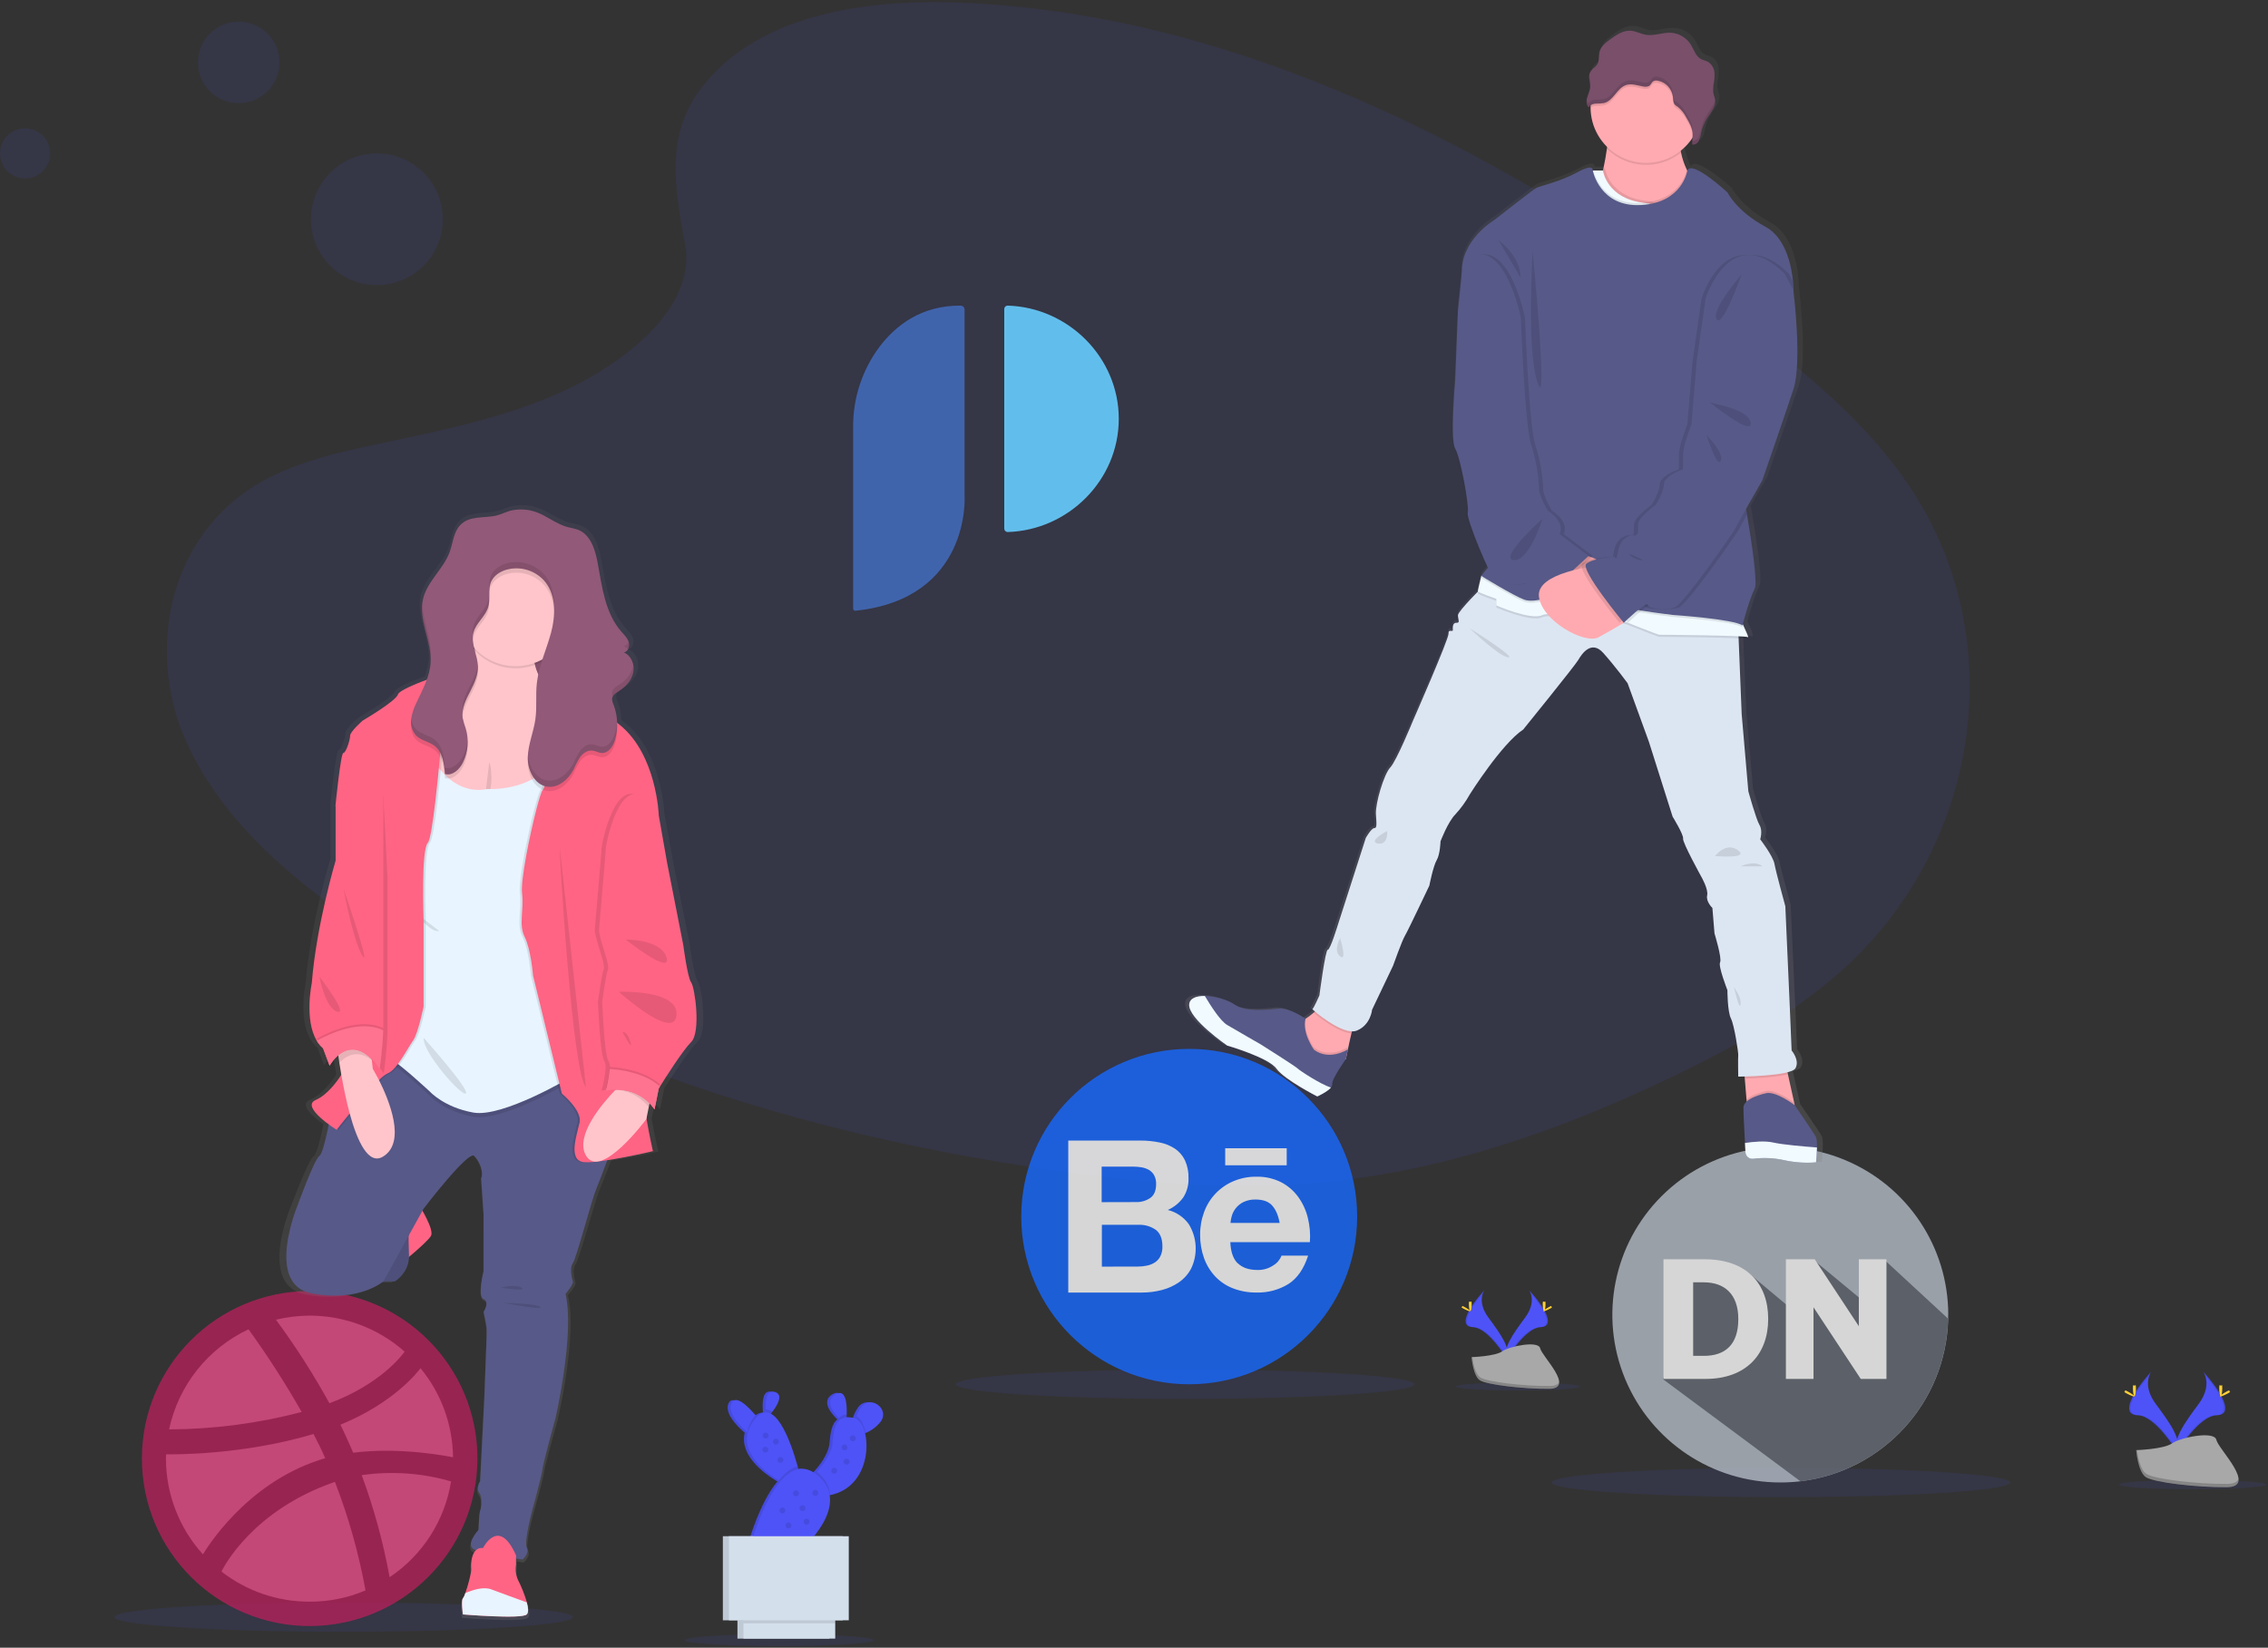 <?xml version="1.0" encoding="utf-8"?>
<svg width="300px" height="218px" viewBox="0 0 300 218" version="1.1" xmlns:xlink="http://www.w3.org/1999/xlink" xmlns="http://www.w3.org/2000/svg">
  <rect x="0" y="0" width="300" height="218" fill="#333333" stroke="none"/>
  <desc>Created with Lunacy</desc>
  <defs>
    <linearGradient x1="0.5" y1="1" x2="0.5" y2="-4.095636E-05" id="gradient_1">
      <stop offset="0" stop-color="#808080" stop-opacity="0.251" />
      <stop offset="0.54" stop-color="#808080" stop-opacity="0.122" />
      <stop offset="1" stop-color="#808080" stop-opacity="0.102" />
    </linearGradient>
    <linearGradient x1="0.5" y1="1" x2="0.5" y2="-3.590173E-05" id="gradient_2">
      <stop offset="0" stop-color="#808080" stop-opacity="0.251" />
      <stop offset="0.54" stop-color="#808080" stop-opacity="0.122" />
      <stop offset="1" stop-color="#808080" stop-opacity="0.102" />
    </linearGradient>
  </defs>
  <g id="undraw_design_community_rcft-(1)">
    <path d="M73.638 8.206C81.733 1.014 94.433 -0.461 105.993 0.112C142.306 1.913 175.085 19.422 203.436 39.227C213.702 46.395 223.808 54.122 230.47 63.996C244.043 84.091 240.01 111.936 221.151 128.491C214.733 134.126 206.954 138.45 198.968 142.271C184.769 149.079 169.447 154.543 153.334 156.103C141.841 157.21 130.206 156.311 118.783 154.764C86.863 150.435 55.531 140.874 29.27 124.532C17.752 117.356 6.893 108.439 2.145 96.831C-2.602 85.223 0.436 70.519 12.198 63.65C17.062 60.809 22.88 59.525 28.572 58.322C36.954 56.548 45.469 54.8 53.035 51.195C60.846 47.471 70.096 40.267 68.547 32.026C66.891 23.168 65.558 15.399 73.638 8.206Z" transform="translate(22.062 0.276)" id="Shape" fill="#4E53F7" fill-opacity="0.1" stroke="none" />
    <path d="M30.321 3.884C47.067 3.884 60.643 3.015 60.643 1.942C60.643 0.869 47.067 0 30.321 0C13.575 0 0 0.869 0 1.942C0 3.015 13.575 3.884 30.321 3.884Z" transform="translate(205.258 194.2)" id="Oval" fill="#4E53F7" fill-opacity="0.1" stroke="none" />
    <path d="M30.321 3.884C47.067 3.884 60.643 3.015 60.643 1.942C60.643 0.869 47.067 0 30.321 0C13.575 0 0 0.869 0 1.942C0 3.015 13.575 3.884 30.321 3.884Z" transform="translate(126.446 181.203)" id="Oval" fill="#4E53F7" fill-opacity="0.1" stroke="none" />
    <path d="M30.321 3.884C47.067 3.884 60.643 3.015 60.643 1.942C60.643 0.869 47.067 0 30.321 0C13.575 0 0 0.869 0 1.942C0 3.015 13.575 3.884 30.321 3.884Z" transform="translate(15.127 212.011)" id="Oval" fill="#4E53F7" fill-opacity="0.1" stroke="none" />
    <path d="M12.476 1.599C19.367 1.599 24.953 1.241 24.953 0.8C24.953 0.358 19.367 0 12.476 0C5.586 0 0 0.358 0 0.8C0 1.241 5.586 1.599 12.476 1.599Z" transform="translate(90.59 216.204)" id="Oval" fill="#4E53F7" fill-opacity="0.1" stroke="none" />
    <path d="M9.723 1.245C15.093 1.245 19.446 0.966 19.446 0.622C19.446 0.279 15.093 0 9.723 0C4.353 0 0 0.279 0 0.622C0 0.966 4.353 1.245 9.723 1.245Z" transform="translate(280.305 195.796)" id="Oval" fill="#4E53F7" fill-opacity="0.1" stroke="none" />
    <path d="M8.244 1.057C12.797 1.057 16.488 0.82 16.488 0.528C16.488 0.237 12.797 0 8.244 0C3.691 0 0 0.237 0 0.528C0 0.82 3.691 1.057 8.244 1.057Z" transform="translate(192.546 182.918)" id="Oval" fill="#4E53F7" fill-opacity="0.1" stroke="none" />
    <path d="M3.581 0C3.581 0 4.882 1.701 2.982 4.269C1.082 6.836 -0.491 9.002 0.143 10.601C0.143 10.601 3.015 5.835 5.351 5.768C7.686 5.702 6.154 2.869 3.581 0Z" transform="translate(287.846 181.48)" id="Shape" fill="#4E53F7" stroke="none" />
    <path d="M3.499 0C3.616 0.164 3.709 0.344 3.776 0.534C6.055 3.209 7.269 5.705 5.078 5.768C3.036 5.826 0.587 9.472 0 10.394C0.019 10.464 0.042 10.534 0.069 10.601C0.069 10.601 2.942 5.835 5.277 5.768C7.612 5.702 6.072 2.869 3.499 0Z" transform="translate(287.928 181.48)" id="Shape" fill="#000000" fill-opacity="0.1" stroke="none" />
    <path d="M0.4 0.383C0.4 0.983 0.311 1.467 0.2 1.467C0.089 1.467 0 0.983 0 0.383C0 -0.217 0.111 0.068 0.222 0.068C0.333 0.068 0.4 -0.215 0.4 0.383Z" transform="translate(293.551 183.263)" id="Shape" fill="#FFD037" stroke="none" />
    <path d="M1.028 0.412C0.502 0.689 0.045 0.872 0.003 0.8C-0.039 0.728 0.358 0.435 0.884 0.147C1.41 -0.141 1.202 0.069 1.241 0.147C1.28 0.224 1.554 0.125 1.028 0.412Z" transform="translate(293.654 183.95)" id="Shape" fill="#FFD037" stroke="none" />
    <path d="M2.923 0C2.923 0 1.621 1.701 3.524 4.269C5.427 6.836 6.995 9.002 6.36 10.601C6.36 10.601 3.491 5.835 1.153 5.768C-1.185 5.702 0.352 2.869 2.923 0Z" transform="translate(281.631 181.48)" id="Shape" fill="#4E53F7" stroke="none" />
    <path d="M2.931 0C2.813 0.164 2.72 0.344 2.654 0.534C0.374 3.209 -0.842 5.705 1.349 5.768C3.391 5.826 5.842 9.472 6.427 10.394C6.408 10.464 6.385 10.534 6.357 10.601C6.357 10.601 3.488 5.835 1.15 5.768C-1.188 5.702 0.36 2.869 2.931 0Z" transform="translate(281.623 181.48)" id="Shape" fill="#000000" fill-opacity="0.1" stroke="none" />
    <path d="M0 0.383C0 0.983 0.088 1.467 0.198 1.467C0.308 1.467 0.4 0.983 0.4 0.383C0.4 -0.217 0.286 0.068 0.176 0.068C0.066 0.068 0 -0.215 0 0.383Z" transform="translate(282.133 183.263)" id="Shape" fill="#FFD037" stroke="none" />
    <path d="M0.319 0.412C0.845 0.689 1.305 0.872 1.344 0.8C1.383 0.728 0.99 0.435 0.463 0.147C-0.063 -0.141 0.145 0.069 0.106 0.147C0.067 0.224 -0.207 0.125 0.319 0.412Z" transform="translate(280.983 183.95)" id="Shape" fill="#FFD037" stroke="none" />
    <path d="M0 1.964C0 1.964 3.64 1.853 4.737 1.073C5.834 0.293 10.335 -0.639 10.609 0.611C10.884 1.861 16.078 6.833 11.97 6.866C7.862 6.899 2.421 6.227 1.324 5.563C0.227 4.899 0 1.964 0 1.964Z" transform="translate(282.562 189.896)" id="Shape" fill="#A8A8A8" stroke="none" />
    <path d="M12.042 4.473C7.934 4.507 2.493 3.834 1.399 3.168C0.568 2.661 0.233 0.841 0.122 0L0 0C0 0 0.23 2.932 1.324 3.596C2.418 4.26 7.859 4.933 11.97 4.899C13.155 4.899 13.565 4.471 13.543 3.845C13.377 4.23 12.925 4.465 12.042 4.473Z" transform="translate(282.548 191.854)" id="Shape" fill="#000000" fill-opacity="0.2" stroke="none" />
    <path d="M3.064 0C3.064 0 4.172 1.452 2.549 3.649C0.926 5.846 -0.421 7.699 0.122 9.069C0.122 9.069 2.577 4.991 4.577 4.919C6.577 4.847 5.258 2.451 3.064 0Z" transform="translate(199.188 170.673)" id="Shape" fill="#4E53F7" stroke="none" />
    <path d="M3.008 0C3.105 0.141 3.181 0.294 3.235 0.456C5.175 2.744 6.224 4.883 4.343 4.933C2.598 4.982 0.501 8.103 0 8.892C0.017 8.952 0.037 9.011 0.061 9.069C0.061 9.069 2.515 4.991 4.515 4.919C6.515 4.847 5.202 2.451 3.008 0Z" transform="translate(199.244 170.673)" id="Shape" fill="#000000" fill-opacity="0.1" stroke="none" />
    <path d="M0.372 0.331C0.372 0.842 0.288 1.257 0.188 1.257C0.088 1.257 0 0.842 0 0.331C0 -0.181 0.104 0.054 0.208 0.054C0.312 0.054 0.372 -0.181 0.372 0.331Z" transform="translate(204.064 172.196)" id="Shape" fill="#FFD037" stroke="none" />
    <path d="M0.882 0.349C0.431 0.592 0.051 0.741 0.004 0.678C-0.043 0.614 0.309 0.368 0.758 0.125C1.206 -0.119 1.035 0.058 1.065 0.125C1.096 0.191 1.331 0.102 0.882 0.349Z" transform="translate(204.151 172.79)" id="Shape" fill="#FFD037" stroke="none" />
    <path d="M2.501 0C2.501 0 1.393 1.452 3.014 3.649C4.634 5.846 5.986 7.699 5.443 9.069C5.443 9.069 2.986 4.991 0.986 4.919C-1.014 4.847 0.302 2.451 2.501 0Z" transform="translate(193.867 170.673)" id="Shape" fill="#4E53F7" stroke="none" />
    <path d="M2.497 0C2.399 0.14 2.321 0.294 2.267 0.456C0.328 2.744 -0.722 4.883 1.159 4.933C2.907 4.982 5.001 8.103 5.503 8.892C5.486 8.95 5.467 9.01 5.444 9.069C5.444 9.069 2.987 4.991 0.987 4.919C-1.013 4.847 0.298 2.451 2.497 0Z" transform="translate(193.871 170.673)" id="Shape" fill="#000000" fill-opacity="0.1" stroke="none" />
    <path d="M0 0.331C0 0.842 0.084 1.257 0.188 1.257C0.292 1.257 0.372 0.842 0.372 0.331C0.372 -0.181 0.268 0.054 0.164 0.054C0.06 0.054 0 -0.181 0 0.331Z" transform="translate(194.296 172.196)" id="Shape" fill="#FFD037" stroke="none" />
    <path d="M0.274 0.349C0.723 0.592 1.105 0.741 1.149 0.678C1.194 0.614 0.847 0.368 0.396 0.125C-0.056 -0.119 0.119 0.058 0.088 0.125C0.058 0.191 -0.178 0.102 0.274 0.349Z" transform="translate(193.313 172.79)" id="Shape" fill="#FFD037" stroke="none" />
    <path d="M0 1.682C0 1.682 3.114 1.585 4.053 0.918C4.992 0.252 8.845 -0.548 9.078 0.523C9.31 1.593 13.756 5.848 10.241 5.876C6.726 5.904 2.072 5.323 1.136 4.769C0.199 4.216 0 1.682 0 1.682Z" transform="translate(194.651 177.872)" id="Shape" fill="#A8A8A8" stroke="none" />
    <path d="M10.305 3.818C6.787 3.848 2.133 3.264 1.197 2.711C0.485 2.277 0.199 0.719 0.105 0L0 0C0 0 0.197 2.506 1.136 3.076C2.075 3.646 6.726 4.222 10.241 4.183C11.255 4.183 11.607 3.815 11.587 3.281C11.457 3.624 11.058 3.812 10.305 3.818Z" transform="translate(194.651 179.557)" id="Shape" fill="#000000" fill-opacity="0.2" stroke="none" />
    <g id="Group" transform="translate(18.56 170.693)" opacity="0.8">
      <path d="M20.723 6.67517e-06C32.162 0.005 41.431 9.268 41.429 20.692C41.427 32.115 32.154 41.375 20.716 41.376C9.277 41.376 0.003 32.117 4.64343e-06 20.693C-0.004 15.204 2.179 9.938 6.066 6.056C9.953 2.174 15.226 -0.004 20.723 6.67517e-06L20.723 6.67517e-06Z" transform="translate(1.654 1.596)" id="Shape" fill="#E74D89" stroke="none" />
      <path d="M22.166 44.325C9.915 44.311 -0.008 34.384 4.41441e-06 22.149C0.008 9.913 9.942 -0.002 22.194 0C34.445 0.002 44.378 9.918 44.382 22.154C44.372 34.401 34.429 44.323 22.166 44.325L22.166 44.325ZM40.895 25.189C37.059 24.072 33.029 23.789 29.075 24.359C30.694 28.744 31.93 33.261 32.767 37.859C37.122 34.948 40.067 30.357 40.895 25.189L40.895 25.189ZM29.579 39.608C28.687 34.708 27.333 29.903 25.535 25.258C25.496 25.276 25.455 25.288 25.413 25.291C14.704 29.018 10.867 36.421 10.521 37.112C13.845 39.7 17.941 41.103 22.155 41.099C24.703 41.117 27.226 40.609 29.568 39.608L29.579 39.608ZM8.075 34.841C8.507 34.114 13.715 25.518 23.504 22.345C23.745 22.259 24.006 22.19 24.249 22.121C23.781 21.045 23.26 19.971 22.704 18.915C13.23 21.739 4.03 21.617 3.197 21.601C3.197 21.792 3.18 21.983 3.18 22.171C3.186 26.854 4.93 31.368 8.075 34.841L8.075 34.841ZM3.596 18.306C9.515 18.28 15.408 17.506 21.133 16.001C18.987 12.232 16.64 8.581 14.102 5.063C8.719 7.593 4.831 12.493 3.596 18.306L3.596 18.306ZM17.723 3.782C20.325 7.311 22.692 11.007 24.806 14.848C31.557 12.319 34.402 8.504 34.751 8.02C31.283 4.944 26.804 3.248 22.166 3.253C20.669 3.264 19.179 3.445 17.723 3.793L17.723 3.782ZM36.85 10.211C36.452 10.751 33.274 14.823 26.263 17.681C26.695 18.583 27.13 19.501 27.529 20.419C27.668 20.749 27.806 21.078 27.947 21.39C34.263 20.591 40.529 21.875 41.155 21.996C41.108 17.692 39.59 13.532 36.85 10.208L36.85 10.211Z" transform="translate(0.211 0.119)" id="Shape" fill="#B2215A" stroke="none" />
    </g>
    <path d="M55.346 63.012C54.845 62.384 54.274 58.066 54.274 58.066L52.058 47.06L50.911 40.72C50.911 40.72 50.634 32.711 45.615 28.738L45.224 28.431C45.224 28.359 45.224 28.29 45.224 28.218L45.224 28.218L45.224 28.218C45.178 27.444 45.009 26.683 44.723 25.963C44.602 25.73 44.54 25.471 44.543 25.208C44.556 25.104 44.59 25.005 44.642 24.915L44.642 24.915C44.878 24.593 45.188 24.332 45.545 24.157C46.457 23.603 47.233 22.732 47.443 21.7C47.442 21.677 47.442 21.654 47.443 21.631C47.443 21.587 47.443 21.539 47.462 21.492C47.482 21.445 47.462 21.443 47.462 21.415C47.465 21.367 47.465 21.319 47.462 21.271L47.462 21.21C47.462 21.155 47.462 21.097 47.462 21.039C47.461 21.027 47.461 21.015 47.462 21.003C47.462 20.939 47.449 20.873 47.438 20.809L47.438 20.795L47.438 20.795C47.336 20.034 46.851 19.378 46.152 19.058C46.405 18.998 46.615 18.823 46.72 18.585L46.72 18.585C46.754 18.517 46.781 18.445 46.8 18.372L46.8 18.372C46.819 18.303 46.831 18.233 46.836 18.162C46.836 18.162 46.836 18.139 46.836 18.128C46.84 18.068 46.84 18.007 46.836 17.946C46.836 17.926 46.836 17.907 46.836 17.888C46.828 17.827 46.815 17.767 46.798 17.708C46.799 17.692 46.799 17.677 46.798 17.661L46.781 17.622L46.781 17.622C46.595 17.091 46.155 16.681 45.775 16.255C43.587 13.807 43.163 10.363 42.568 7.17C42.238 5.4 41.615 3.383 39.897 2.711C39.412 2.557 38.918 2.431 38.418 2.334C36.895 1.931 35.648 0.868 34.158 0.348C33.151 0.003 32.075 -0.087 31.025 0.085C30.224 0.218 29.554 0.611 28.781 0.796C27.119 1.203 25.102 0.749 23.795 2.091C22.878 3.023 22.806 4.445 22.354 5.66C21.501 7.914 19.285 9.555 18.712 11.898C18.343 13.409 18.726 14.941 19.127 16.46C19.43 17.48 19.634 18.527 19.737 19.586C19.752 19.854 19.752 20.121 19.737 20.389C19.677 21.169 19.501 21.935 19.213 22.663C17.34 23.354 15.404 24.17 15.26 24.63C14.983 25.534 10.462 28.113 10.462 28.113C10.462 28.113 8.745 29.576 8.745 30.132C8.745 30.688 8.174 32.431 7.814 32.431C7.454 32.431 6.742 39.466 6.742 39.466L6.742 46.781C6.742 46.781 4.097 55.418 3.487 63.081C3.487 63.081 2.418 67.975 4.163 70.783C4.391 71.164 4.683 71.504 5.025 71.787L5.917 74.114C6.23 73.591 6.629 73.123 7.097 72.731C7.141 73.021 7.191 73.362 7.252 73.74C7.327 74.216 7.415 74.756 7.529 75.334C6.975 76.2 5.637 78.012 4.03 78.69C2.545 79.315 4.479 80.969 5.814 81.935C5.46 83.697 4.947 85.861 4.532 86.143C3.814 86.63 1.526 92.76 1.526 92.76C1.526 92.76 -2.981 103.273 3.496 104.462C9.972 105.652 13.274 102.861 13.274 102.861L14.825 102.861C14.825 102.861 16.712 101.798 16.764 99.602C17.82 98.733 19.44 97.355 19.77 96.799C20.099 96.243 19.191 94.434 18.615 93.446L18.767 93.17C18.767 93.17 24.925 85.299 25.712 86.134C26.498 86.97 27 88.292 26.642 89.13L26.98 93.953L26.98 101.475C26.98 101.475 26.097 104.888 26.98 105.237C27.864 105.586 26.98 106.897 26.98 106.897C26.98 106.897 27.31 108.43 27.371 108.916C27.403 109.543 27.403 110.171 27.371 110.798L27.075 118.323L26.501 129.466C26.501 129.466 25.858 130.373 26.36 130.999C26.861 131.624 26.637 133.09 26.501 133.367C26.365 133.643 26.288 135.945 26.288 135.945C26.288 135.945 24.21 138.103 25.858 138.662L25.922 138.681C25.241 139.312 25.233 140.731 25.285 141.171C25.338 141.611 24.847 143.384 24.479 144.389C24.405 144.644 24.291 144.886 24.141 145.105C23.889 145.282 24.141 147.232 24.141 147.232C24.141 147.232 32.191 147.894 32.872 147.232C33.149 146.975 33.08 146.35 32.886 145.628C32.577 144.58 32.165 143.566 31.656 142.599C31.188 141.73 31.407 140.615 31.407 140.615L31.407 139.785C31.947 139.871 32.299 139.921 32.299 139.921C32.299 139.921 33.302 139.091 32.872 138.319C32.443 137.547 33.659 133.237 33.659 133.237C33.659 133.237 35.019 128.359 35.019 127.873C35.019 127.386 36.809 121.048 36.809 121.048C36.809 121.048 39.457 109.832 38.169 104.537C38.169 104.537 39.313 103.215 39.169 102.877C39.025 102.54 38.692 101.065 39.183 100.44C39.673 99.815 41.748 92.01 42.321 90.688C42.584 90.077 43.243 88.389 43.875 86.743C46.725 86.317 50.122 85.531 50.122 85.531C50.122 85.531 49.615 83.376 49.238 81.174L49.548 79.661L49.659 79.138C49.915 79.389 50.143 79.667 50.338 79.968L50.908 77.182C50.908 77.182 50.972 77.085 51.08 76.905C51.748 75.862 54.18 72.114 55.346 70.977C56.706 69.629 55.85 63.637 55.346 63.012Z" transform="translate(36.961 66.82)" id="Shape" fill="url(#gradient_1)" stroke="none" />
    <path d="M0 0L7.895 0L7.895 8.853L0 8.853L0 0Z" transform="translate(67.047 83.225)" id="Rectangle-path" fill="#925978" stroke="none" />
    <path d="M0 0L7.895 0L7.895 8.853L0 8.853L0 0Z" transform="translate(67.047 83.225)" id="Rectangle-path" fill="#000000" fill-opacity="0.1" stroke="none" />
    <path d="M3.26 0C3.26 0 5.269 3.181 4.784 4.011C4.299 4.841 0.981 7.539 0.981 7.539L0 0.899L3.26 0Z" transform="translate(52.219 159.511)" id="Shape" fill="#FF6484" stroke="none" />
    <path d="M0 8.438L1.465 8.23L2.967 8.23C2.967 8.23 4.961 7.085 4.848 4.703C4.734 2.321 4.848 0 4.848 0L0 8.438Z" transform="translate(49.247 161.309)" id="Shape" fill="#575988" stroke="none" />
    <path d="M0 8.438L1.465 8.23L2.967 8.23C2.967 8.23 4.961 7.085 4.848 4.703C4.734 2.321 4.848 0 4.848 0L0 8.438Z" transform="translate(49.247 161.309)" id="Shape" fill="#000000" fill-opacity="0.1" stroke="none" />
    <path d="M14.339 0L6.029 9.129C6.029 9.129 5.06 15.147 4.367 15.631C3.675 16.115 1.475 22.201 1.475 22.201C1.475 22.201 -2.882 32.645 3.381 33.82C9.644 34.996 12.832 32.23 12.832 32.23L18.151 22.616C18.151 22.616 24.11 14.801 24.871 15.631C25.633 16.461 26.118 17.775 25.771 18.605L26.096 23.377L26.096 30.846C26.096 30.846 25.242 34.235 26.096 34.581C26.949 34.927 26.096 36.241 26.096 36.241C26.096 36.241 26.417 37.763 26.475 38.247C26.533 38.731 26.475 40.114 26.475 40.114L26.198 47.584L25.644 58.65C25.644 58.65 25.021 59.549 25.506 60.171C25.99 60.794 25.783 62.246 25.644 62.523C25.506 62.8 25.436 65.082 25.436 65.082C25.436 65.082 23.428 67.226 25.021 67.779C26.614 68.332 31.253 69.024 31.253 69.024C31.253 69.024 32.223 68.194 31.808 67.433C31.392 66.673 32.569 62.385 32.569 62.385C32.569 62.385 33.885 57.543 33.885 57.059C33.885 56.575 35.616 50.281 35.616 50.281C35.616 50.281 38.179 39.146 36.932 33.89C36.932 33.89 38.04 32.575 37.902 32.23C37.763 31.884 37.439 30.431 37.902 29.809C38.364 29.186 40.395 21.44 40.949 20.126C41.503 18.812 43.857 12.449 43.857 12.449L43.857 0.692L14.339 0Z" transform="translate(37.874 137.31)" id="Shape" fill="#575988" stroke="none" />
    <path d="M22.642 15.567L17.861 24.588L16.6 26.962L16.409 27.324L4.082 27.808C4.082 27.808 3.731 27.031 3.232 25.825C2.37 23.736 1.069 20.356 0.412 17.503C0.25 16.821 0.129 16.129 0.052 15.431C-0.131 13.705 0.146 12.474 1.254 12.369C1.534 12.343 1.816 12.372 2.085 12.454C2.855 12.682 3.662 12.76 4.462 12.684C7.387 12.33 8.243 9.245 8.387 6.346C8.387 6.141 8.406 5.937 8.409 5.735C8.409 5.107 8.409 4.498 8.368 3.939C8.312 2.991 8.203 2.047 8.041 1.112C8.773 0.754 9.54 0.471 10.329 0.268C12.667 -0.33 15.96 -0.313 16.005 4.501C16 5.567 16.106 6.632 16.321 7.677C16.445 8.272 16.645 8.85 16.916 9.395C17.728 10.952 18.855 11.121 19.384 11.102C19.482 11.102 19.58 11.092 19.675 11.071L22.642 15.567Z" transform="translate(54.38 80.038)" id="Shape" fill="#FFC5CB" stroke="none" />
    <path d="M0.551 0C0.722 0.49 0.809 1.005 0.809 1.524C0.861 2.071 0.848 2.622 0.77 3.165C0.691 3.715 0.418 4.218 0 4.584" transform="translate(64.166 100.828)" id="Shape" fill="#000000" fill-opacity="0.1" stroke="none" />
    <path d="M7.41 14.801C11.502 14.801 14.82 11.488 14.82 7.4C14.82 3.313 11.502 0 7.41 0C3.318 0 0 3.313 0 7.4C0 11.488 3.318 14.801 7.41 14.801Z" transform="translate(60.795 73.617)" id="Oval" fill="#000000" fill-opacity="0.1" stroke="none" />
    <path d="M14.817 7.401C14.819 10.445 12.953 13.179 10.116 14.291C7.279 15.403 4.05 14.666 1.978 12.434C1.913 12.368 1.852 12.299 1.795 12.226C-0.349 9.741 -0.597 6.142 1.184 3.386C2.966 0.63 6.352 -0.625 9.503 0.303C12.654 1.231 14.816 4.121 14.815 7.401L14.817 7.401Z" transform="translate(60.795 73.339)" id="Shape" fill="#FFC5CB" stroke="none" />
    <path d="M5.026 0C5.026 0 7.658 6.847 13.198 5.74C13.198 5.74 18.791 6.178 21.993 2.075C25.195 -2.028 25.387 25.59 25.387 25.59L24.14 43.918C24.14 43.918 15.212 49.244 11.334 48.552C7.456 47.86 5.586 45.785 5.586 45.785C5.586 45.785 1.5 41.982 0.392 41.498C-0.716 41.013 0.877 17.429 0.877 17.429L2.193 8.576L5.026 0Z" transform="translate(51.284 99.201)" id="Shape" fill="#000000" fill-opacity="0.1" stroke="none" />
    <path d="M5.026 0C5.026 0 7.658 6.847 13.198 5.74C13.198 5.74 18.791 6.178 21.993 2.075C25.195 -2.028 25.387 25.59 25.387 25.59L24.14 43.918C24.14 43.918 15.212 49.244 11.334 48.552C7.456 47.86 5.586 45.785 5.586 45.785C5.586 45.785 1.5 41.982 0.392 41.498C-0.716 41.013 0.877 17.429 0.877 17.429L2.193 8.576L5.026 0Z" transform="translate(51.284 98.648)" id="Shape" fill="#E8F4FF" stroke="none" />
    <path d="M0.003 0C0.003 0 5.958 6.64 5.612 7.331C5.266 8.023 -0.136 2.006 0.003 0Z" transform="translate(56.031 137.31)" id="Shape" fill="#000000" fill-opacity="0.1" stroke="none" />
    <path d="M0 0C0 0 1.903 2.656 3.094 2.379" transform="translate(55.008 120.799)" id="Shape" fill="#000000" fill-opacity="0.1" stroke="none" />
    <path d="M17.612 3.793C17.612 3.793 17.612 3.873 17.592 4.022C17.529 4.872 17.29 7.951 16.969 11.381C16.789 13.318 16.584 15.348 16.373 17.163C16.03 20.115 15.664 22.478 15.354 22.812C14.454 23.781 14.8 32.91 14.8 32.91L14.8 44.46C14.8 44.46 14.041 48.126 13.415 48.956C12.789 49.786 11.26 52.898 10.036 53.313C9.605 53.549 9.218 53.857 8.892 54.223C7.784 55.33 6.216 57.175 5.013 58.63C4.022 59.845 3.288 60.783 3.288 60.783C3.288 60.783 -1.56 57.74 0.518 56.84C2.072 56.168 3.357 54.37 3.903 53.521C4.088 53.244 4.18 53.048 4.18 53.048C4.278 52.403 4.425 51.767 4.62 51.144C4.796 50.557 5.054 49.999 5.387 49.484C5.641 49.056 6.053 48.745 6.534 48.618C8.335 48.273 9.235 31.189 9.235 31.189L3.695 19.116L3.141 17.91C3.141 17.91 3.833 10.925 4.18 10.925C4.526 10.925 5.08 9.196 5.08 8.643C5.08 8.089 6.742 6.637 6.742 6.637C6.742 6.637 11.135 4.07 11.412 3.17C11.559 2.697 13.573 1.842 15.448 1.14C17.133 0.509 18.703 0 18.703 0C19.62 1.394 17.612 3.793 17.612 3.793Z" transform="translate(41.51 88.699)" id="Shape" fill="#000000" fill-opacity="0.1" stroke="none" />
    <path d="M17.612 3.793C17.612 3.793 17.612 3.873 17.592 4.022C17.529 4.872 17.29 7.951 16.969 11.381C16.789 13.318 16.584 15.348 16.373 17.163C16.03 20.115 15.664 22.478 15.354 22.812C14.454 23.781 14.8 32.91 14.8 32.91L14.8 44.46C14.8 44.46 14.041 48.126 13.415 48.956C12.789 49.786 11.26 52.898 10.036 53.313C9.605 53.549 9.218 53.857 8.892 54.223C7.784 55.33 6.216 57.175 5.013 58.63C4.022 59.845 3.288 60.783 3.288 60.783C3.288 60.783 -1.56 57.74 0.518 56.84C2.072 56.168 3.357 54.37 3.903 53.521C4.088 53.244 4.18 53.048 4.18 53.048C4.278 52.403 4.425 51.767 4.62 51.144C4.796 50.557 5.054 49.999 5.387 49.484C5.641 49.056 6.053 48.745 6.534 48.618C8.335 48.273 9.235 31.189 9.235 31.189L3.695 19.116L3.141 17.91C3.141 17.91 3.833 10.925 4.18 10.925C4.526 10.925 5.08 9.196 5.08 8.643C5.08 8.089 6.742 6.637 6.742 6.637C6.742 6.637 11.135 4.07 11.412 3.17C11.559 2.697 13.573 1.842 15.448 1.14C17.133 0.509 18.703 0 18.703 0C19.62 1.394 17.612 3.793 17.612 3.793Z" transform="translate(41.233 88.699)" id="Shape" fill="#FF6484" stroke="none" />
    <path d="M17.671 18.187L11.69 25.189C11.69 25.189 16.884 52.093 16.261 53.338C16.213 53.441 16.182 53.552 16.169 53.664C16.105 54.309 16.117 54.959 16.205 55.601C16.277 56.279 16.388 57.031 16.513 57.781C16.878 59.967 17.369 62.108 17.369 62.108C17.369 62.108 10.374 63.768 8.227 63.56C6.08 63.353 7.327 59.895 7.673 58.304C8.02 56.713 5.319 54.486 5.319 54.486L1.51 38.869C1.51 38.869 1.233 35.411 0.402 33.751C-0.429 32.091 0.333 30.293 0.056 27.942C-0.141 26.265 1.067 20.273 1.978 16.79C2.324 15.465 2.629 14.505 2.809 14.281C2.817 14.268 2.826 14.257 2.837 14.248C3.391 13.763 2.837 10.928 2.837 10.928C2.837 10.928 4.152 3.458 4.014 2.836C3.936 2.482 4.371 1.613 4.762 0.93C5.058 0.412 5.33 0 5.33 0C5.33 0 8.008 1.696 12.601 5.403L13.017 5.74C17.864 9.683 18.141 17.636 18.141 17.636L17.671 18.187Z" transform="translate(68.72 90.196)" id="Shape" fill="#000000" fill-opacity="0.1" stroke="none" />
    <path d="M17.671 18.187L11.69 25.189C11.69 25.189 16.884 52.093 16.261 53.338C16.213 53.441 16.182 53.552 16.169 53.664C16.105 54.309 16.117 54.959 16.205 55.601C16.277 56.279 16.388 57.031 16.513 57.781C16.878 59.967 17.369 62.108 17.369 62.108C17.369 62.108 10.374 63.768 8.227 63.56C6.08 63.353 7.327 59.895 7.673 58.304C8.02 56.713 5.319 54.486 5.319 54.486L1.51 38.869C1.51 38.869 1.233 35.411 0.402 33.751C-0.429 32.091 0.333 30.293 0.056 27.942C-0.141 26.265 1.067 20.273 1.978 16.79C2.324 15.465 2.629 14.505 2.809 14.281C2.817 14.268 2.826 14.257 2.837 14.248C3.391 13.763 2.837 10.928 2.837 10.928C2.837 10.928 4.152 3.458 4.014 2.836C3.936 2.482 4.371 1.613 4.762 0.93C5.058 0.412 5.33 0 5.33 0C5.33 0 8.008 1.696 12.601 5.403L13.017 5.74C17.864 9.683 18.141 17.636 18.141 17.636L17.671 18.187Z" transform="translate(68.997 90.196)" id="Shape" fill="#FF6484" stroke="none" />
    <path d="M0.002 0C-0.067 0.553 1.664 29.947 3.465 31.676L0.002 0Z" transform="translate(74.037 112.134)" id="Shape" fill="#000000" fill-opacity="0.1" stroke="none" />
    <path d="M6.078 15.285C4.138 16.502 2.659 13.299 1.645 9.605C1.172 7.871 0.814 6.028 0.537 4.484C0.435 3.909 0.349 3.378 0.277 2.902C0.086 1.668 0 0.86 0 0.86L2.039 0.451L4.294 0L4.571 2.542L4.701 3.696C4.701 3.696 5.055 4.283 5.532 5.198C6.87 7.876 9.141 13.379 6.078 15.285Z" transform="translate(44.612 137.725)" id="Shape" fill="#FFC5CB" stroke="none" />
    <path d="M9.143 0.844L8.659 3.231L8.357 4.733L8.34 4.808C8.34 4.808 2.288 13.002 0.348 9.614C-1.134 7.024 2.481 2.778 4.265 0.921C4.819 0.346 5.196 0 5.196 0L8.013 0.603L9.143 0.844Z" transform="translate(77.153 143.257)" id="Shape" fill="#FFC5CB" stroke="none" />
    <path d="M8.557 10.402C7.898 11.057 0.108 10.402 0.108 10.402C0.108 10.402 -0.135 8.465 0.108 8.291C0.255 8.072 0.366 7.831 0.435 7.577C0.793 6.567 1.266 4.811 1.216 4.385C1.147 3.798 1.183 1.447 2.773 1.618C2.773 1.618 4.851 -2.601 7.139 2.586L7.139 3.831C7.025 4.497 7.108 5.182 7.38 5.801C7.873 6.763 8.272 7.77 8.571 8.808C8.759 9.525 8.815 10.142 8.557 10.402Z" transform="translate(61.119 203.194)" id="Shape" fill="#FF6484" stroke="none" />
    <path d="M8.557 3.461C7.898 4.117 0.108 3.461 0.108 3.461C0.108 3.461 -0.135 1.525 0.108 1.35C0.255 1.132 0.366 0.891 0.435 0.637C1.466 0.197 2.867 -0.229 3.848 0.141C5.086 0.612 7.372 1.436 8.557 1.868C8.759 2.584 8.815 3.201 8.557 3.461Z" transform="translate(61.119 210.135)" id="Shape" fill="#E8F4FF" stroke="none" />
    <path d="M8.377 0C8.573 0.791 8.845 1.591 8.856 2.399C8.873 3.505 8.393 4.573 7.884 5.569C7.302 6.709 6.645 7.932 6.839 9.196C6.944 9.675 7.082 10.146 7.252 10.607C7.682 12.09 7.542 13.681 6.859 15.066C6.404 15.982 5.474 16.867 4.479 16.571C4.404 15.595 4.282 14.53 3.82 13.697C3.637 13.359 3.385 13.063 3.08 12.828C2.36 12.275 1.366 12.159 0.712 11.534C0.594 11.421 0.491 11.295 0.404 11.157C0.086 10.621 -0.05 9.996 0.017 9.376C0.017 9.282 0.036 9.188 0.053 9.099C0.186 8.426 0.412 7.774 0.723 7.162C0.895 6.792 1.075 6.421 1.255 6.056C1.671 5.229 2.021 4.371 2.302 3.489C3.986 2.858 5.557 2.349 5.557 2.349C6.479 3.732 4.471 6.142 4.471 6.142C4.471 6.142 4.471 6.222 4.451 6.371C7.377 5.984 8.244 2.899 8.377 0Z" transform="translate(54.374 86.384)" id="Shape" fill="#000000" fill-opacity="0.1" stroke="none" />
    <path d="M6.106 2.625C5.298 2.882 4.525 3.397 4.167 4.172C3.785 5.029 3.982 6.02 3.89 6.955C3.87 7.16 3.831 7.362 3.774 7.56C3.43 8.709 2.353 9.519 1.929 10.626C1.899 10.709 1.871 10.792 1.846 10.88C1.734 11.316 1.714 11.77 1.788 12.214C-0.241 9.855 -0.575 6.482 0.95 3.772C2.475 1.061 5.535 -0.406 8.607 0.099C11.679 0.603 14.106 2.973 14.681 6.029C15.257 9.084 13.857 12.173 11.178 13.757C11.491 12.825 11.821 11.896 12.076 10.944C12.674 8.706 12.777 6.119 11.367 4.279C10.114 2.709 8.034 2.055 6.106 2.625L6.106 2.625Z" transform="translate(60.794 73.351)" id="Shape" fill="#000000" fill-opacity="0.1" stroke="none" />
    <path d="M11.567 8.952C11.323 9.835 10.703 10.803 9.789 10.762C9.354 10.742 8.958 10.485 8.523 10.444C7.905 10.388 7.321 10.787 6.95 11.274C6.613 11.796 6.32 12.346 6.074 12.917C5.393 14.239 4.058 15.429 2.584 15.221L2.432 15.194C2.28 15.164 2.133 15.118 1.991 15.058C0.67 14.505 -0.045 12.806 0.002 11.304C0.058 9.591 0.775 7.97 1.01 6.272C1.229 4.706 1.03 3.11 1.199 1.538C1.256 1.02 1.349 0.506 1.476 0C2.288 1.558 3.415 1.726 3.944 1.707C4.24 1.19 4.512 0.777 4.512 0.777C4.512 0.777 7.191 2.473 11.783 6.18C11.887 7.11 11.814 8.05 11.567 8.952L11.567 8.952Z" transform="translate(69.804 89.424)" id="Shape" fill="#000000" fill-opacity="0.1" stroke="none" />
    <path d="M16.567 0.35C18.005 0.867 19.215 1.921 20.689 2.323C21.173 2.418 21.651 2.542 22.121 2.693C23.783 3.36 24.387 5.363 24.706 7.12C25.279 10.29 25.692 13.71 27.808 16.141C28.185 16.573 28.622 16.988 28.797 17.524C28.971 18.061 28.736 18.803 28.174 18.922C29.138 19.328 29.611 20.518 29.409 21.544C29.207 22.571 28.456 23.417 27.573 23.982C27.16 24.258 26.661 24.535 26.606 25.022C26.602 25.283 26.662 25.541 26.78 25.774C27.351 27.253 27.434 28.876 27.016 30.405C26.772 31.285 26.152 32.256 25.238 32.215C24.803 32.195 24.406 31.938 23.974 31.896C23.354 31.841 22.772 32.239 22.398 32.726C22.061 33.249 21.768 33.798 21.523 34.37C20.844 35.692 19.509 36.882 18.032 36.674C16.334 36.434 15.398 34.461 15.451 32.757C15.503 31.053 16.226 29.423 16.462 27.725C16.678 26.159 16.479 24.562 16.65 22.991C16.899 20.689 17.927 18.551 18.526 16.316C19.124 14.08 19.224 11.491 17.814 9.651C16.563 8.077 14.48 7.42 12.55 7.991C11.739 8.248 10.969 8.763 10.611 9.538C10.146 10.583 10.542 11.828 10.215 12.927C9.847 14.16 8.628 15.007 8.276 16.246C7.866 17.738 8.83 19.253 8.858 20.797C8.875 21.904 8.395 22.972 7.888 23.968C7.304 25.108 6.647 26.33 6.844 27.595C6.948 28.074 7.085 28.545 7.254 29.005C7.694 30.496 7.557 32.097 6.872 33.493C6.418 34.408 5.47 35.294 4.492 34.998C4.384 33.628 4.19 32.085 3.093 31.255C2.37 30.701 1.376 30.585 0.722 29.957C0.178 29.376 -0.079 28.583 0.021 27.794C0.125 27.015 0.365 26.261 0.728 25.564C1.523 23.849 2.49 22.139 2.6 20.252C2.767 17.405 0.938 14.6 1.603 11.823C2.157 9.499 4.307 7.869 5.121 5.623C5.556 4.417 5.625 3.003 6.506 2.076C7.78 0.746 9.728 1.197 11.34 0.795C12.088 0.607 12.725 0.22 13.512 0.09C14.536 -0.089 15.588 0 16.567 0.35L16.567 0.35Z" transform="translate(54.361 67.404)" id="Shape" fill="#925978" stroke="none" />
    <path d="M6.651 23.502C6.651 23.502 6.651 29.727 6.651 32.493C6.651 32.864 6.651 33.248 6.629 33.636C6.535 36.126 6.155 38.718 6.155 38.718C5.712 38.066 5.178 37.48 4.571 36.978C3.244 35.935 2.114 36.067 1.263 36.543C0.896 36.756 0.563 37.024 0.277 37.337C0.086 36.103 0 35.296 0 35.296L2.039 34.886C2.292 34.458 2.704 34.147 3.186 34.02C4.986 33.674 5.886 16.591 5.886 16.591L0.346 4.518L0.346 3.929L2.219 0.955C5.335 -1.742 6.097 2.131 6.097 2.131C6.097 2.131 6.651 12.643 6.651 12.92C6.651 13.197 6.651 23.502 6.651 23.502Z" transform="translate(44.609 103.289)" id="Shape" fill="#000000" fill-opacity="0.1" stroke="none" />
    <path d="M9.773 23.502C9.773 23.502 9.773 29.727 9.773 32.493C9.773 32.864 9.773 33.248 9.751 33.636C9.657 36.126 9.277 38.718 9.277 38.718C5.399 33.254 2.662 38.33 2.662 38.33L1.798 36.02C1.467 35.737 1.186 35.401 0.967 35.024C-0.72 32.236 0.313 27.375 0.313 27.375C0.903 19.767 3.463 11.191 3.463 11.191L3.463 3.929L5.341 0.955C8.457 -1.742 9.773 2.131 9.773 2.131C9.773 2.131 9.773 12.643 9.773 12.92C9.773 13.197 9.773 23.502 9.773 23.502Z" transform="translate(40.933 102.672)" id="Shape" fill="#FF6484" stroke="none" />
    <path d="M8.784 0.53C8.69 3.019 8.31 5.612 8.31 5.612C4.432 0.148 1.695 5.224 1.695 5.224L0.831 2.914C0.5 2.631 0.219 2.294 0 1.918C1.806 0.925 5.787 -0.906 8.784 0.53Z" transform="translate(41.906 135.502)" id="Shape" fill="#000000" fill-opacity="0.1" stroke="none" />
    <path d="M8.784 0.53C8.69 3.019 8.31 5.612 8.31 5.612C4.432 0.148 1.695 5.224 1.695 5.224L0.831 2.914C0.5 2.631 0.219 2.294 0 1.918C1.806 0.925 5.787 -0.906 8.784 0.53Z" transform="translate(41.906 135.779)" id="Shape" fill="#FF6484" stroke="none" />
    <path d="M8.784 0.53C8.69 3.019 8.31 5.612 8.31 5.612C4.432 0.148 1.695 5.224 1.695 5.224L0.831 2.914C0.5 2.631 0.219 2.294 0 1.918C1.806 0.925 5.787 -0.906 8.784 0.53Z" transform="translate(41.906 135.779)" id="Shape" fill="#FFFFFF" fill-opacity="0.1" stroke="none" />
    <path d="M0 0C0 0 1.247 6.847 2.493 8.853C3.74 10.858 0 0 0 0Z" transform="translate(45.443 117.598)" id="Shape" fill="#000000" fill-opacity="0.1" stroke="none" />
    <path d="M0 0C0 0 0.762 4.15 2.355 4.634C3.947 5.118 0 0 0 0Z" transform="translate(42.252 129.218)" id="Shape" fill="#000000" fill-opacity="0.1" stroke="none" />
    <path d="M6.49 38.833L7.62 39.074L7.135 41.461C6.951 41.219 6.747 40.992 6.526 40.783C5.5 39.806 4.158 39.227 2.742 39.151C2.126 39.111 1.508 39.151 0.903 39.267C1.166 38.328 1.341 37.365 1.423 36.393C1.473 36.027 1.412 35.656 1.249 35.325C0.695 34.564 0.418 27.509 0.418 27.509C0.418 27.509 0.903 23.913 1.18 23.221C1.457 22.53 -0.067 18.994 0.002 17.926C0.072 16.858 0.903 7.66 0.903 7.176C0.903 6.692 2.703 -2.784 6.443 0.813L7.897 2.818L7.991 3.355L2.011 10.357C2.011 10.357 7.205 37.261 6.581 38.506C6.534 38.61 6.503 38.72 6.49 38.833Z" transform="translate(78.676 105.028)" id="Shape" fill="#000000" fill-opacity="0.1" stroke="none" />
    <path d="M12.191 32.827C11.06 33.955 8.709 37.679 8.063 38.714L7.897 38.99L7.343 41.757C7.343 41.757 5.404 38.437 0.903 39.267C1.166 38.328 1.341 37.365 1.423 36.393C1.473 36.027 1.412 35.656 1.249 35.325C0.695 34.564 0.418 27.509 0.418 27.509C0.418 27.509 0.903 23.913 1.18 23.221C1.457 22.53 -0.067 18.994 0.002 17.926C0.072 16.858 0.903 7.66 0.903 7.176C0.903 6.692 2.703 -2.784 6.443 0.813L7.897 2.818L9.005 9.112L11.152 20.04C11.152 20.04 11.706 24.328 12.191 24.951C12.675 25.573 13.501 31.513 12.191 32.827Z" transform="translate(79.236 105.036)" id="Shape" fill="#FF6484" stroke="none" />
    <path d="M7.161 2.321L6.994 2.598L6.44 5.364C6.44 5.364 4.501 2.044 0 2.874C0.264 1.935 0.438 0.972 0.521 0C2.064 0.097 5.172 0.531 7.161 2.321Z" transform="translate(80.133 141.152)" id="Shape" fill="#000000" fill-opacity="0.1" stroke="none" />
    <path d="M7.161 2.321L6.994 2.598L6.44 5.364C6.44 5.364 4.501 2.044 0 2.874C0.264 1.935 0.438 0.972 0.521 0C2.064 0.097 5.172 0.531 7.161 2.321Z" transform="translate(80.133 141.429)" id="Shape" fill="#FF6484" stroke="none" />
    <path d="M7.161 2.321L6.994 2.598L6.44 5.364C6.44 5.364 4.501 2.044 0 2.874C0.264 1.935 0.438 0.972 0.521 0C2.064 0.097 5.172 0.531 7.161 2.321Z" transform="translate(80.133 141.429)" id="Shape" fill="#FFFFFF" fill-opacity="0.1" stroke="none" />
    <path d="M0 0C0 0 4.709 -0.058 5.402 2.39C6.094 4.839 0 0 0 0Z" transform="translate(82.765 124.307)" id="Shape" fill="#000000" fill-opacity="0.1" stroke="none" />
    <path d="M0 0.01C0 0.01 7.964 -0.336 7.618 3.122C7.271 6.58 0 0.01 0 0.01Z" transform="translate(81.864 131.214)" id="Shape" fill="#000000" fill-opacity="0.1" stroke="none" />
    <path d="M0 0.004C0 0.004 0.623 -0.135 1.039 1.318C1.454 2.77 0 0.004 0 0.004Z" transform="translate(82.349 136.545)" id="Shape" fill="#000000" fill-opacity="0.1" stroke="none" />
    <path d="M0 0.246C0 0.246 1.898 -0.308 2.77 0.246C3.643 0.8 0 0.246 0 0.246Z" transform="translate(66.219 170.123)" id="Shape" fill="#000000" fill-opacity="0.1" stroke="none" />
    <path d="M0 0C0 0 4.501 0.069 4.917 0.553C5.332 1.037 0 0 0 0Z" transform="translate(66.56 172.375)" id="Shape" fill="#000000" fill-opacity="0.1" stroke="none" />
    <g id="Group" transform="translate(54.294 74.142)" opacity="0.1">
      <path d="M1.134 6.712C1.267 4.449 0.151 2.216 0.013 0C-0.131 2.235 1.004 4.487 1.121 6.767C1.127 6.749 1.131 6.73 1.134 6.712L1.134 6.712Z" transform="translate(1.544 5.973)" id="Shape" fill="#000000" stroke="none" />
      <path d="M1.079 2.703C0.503 3.826 -0.14 5.027 0.027 6.274C0.146 5.326 0.633 4.407 1.079 3.536C1.586 2.54 2.065 1.483 2.052 0.365C2.052 0.243 2.043 0.122 2.027 0C1.93 0.946 1.514 1.848 1.079 2.703Z" transform="translate(6.887 13.722)" id="Shape" fill="#000000" stroke="none" />
      <path d="M0 0.603C0.205 0.69 0.393 0.814 0.554 0.968C0.692 0.678 0.718 0.347 0.626 0.039C0.626 0.039 0.626 0.014 0.612 0C0.532 0.297 0.298 0.527 0 0.603Z" transform="translate(28.235 10.762)" id="Shape" fill="#000000" stroke="none" />
      <path d="M6.872 4.999C6.418 5.915 5.47 6.8 4.492 6.504C4.384 5.135 4.19 3.591 3.094 2.761C2.371 2.208 1.376 2.091 0.725 1.466C0.335 1.07 0.093 0.553 0.038 0C0.038 0.044 0.024 0.089 0.022 0.133C-0.079 0.923 0.179 1.716 0.725 2.296C1.376 2.924 2.371 3.049 3.094 3.594C4.202 4.424 4.384 5.967 4.492 7.337C5.47 7.633 6.418 6.747 6.872 5.832C7.345 4.86 7.557 3.781 7.484 2.703C7.432 3.501 7.224 4.281 6.872 4.999Z" transform="translate(0.067 20.923)" id="Shape" fill="#000000" stroke="none" />
      <path d="M2.806 0.058C2.604 1.082 1.853 1.931 0.972 2.495C0.557 2.772 0.058 3.049 0.003 3.536C-0.01 3.725 0.022 3.914 0.097 4.089C0.324 3.771 0.624 3.513 0.972 3.336C1.853 2.783 2.604 1.923 2.806 0.899C2.86 0.602 2.86 0.297 2.806 0C2.807 0.019 2.807 0.039 2.806 0.058Z" transform="translate(26.665 13.929)" id="Shape" fill="#000000" stroke="none" />
      <path d="M11.565 1.563C11.321 2.443 10.703 3.414 9.786 3.372C9.351 3.353 8.955 3.096 8.523 3.054C7.903 2.999 7.321 3.397 6.947 3.884C6.61 4.406 6.318 4.956 6.074 5.527C5.393 6.85 4.058 8.039 2.584 7.832C1.11 7.624 0.166 6.039 0.022 4.487C0.022 4.573 0.002 4.659 0.002 4.747C-0.053 6.46 0.883 8.424 2.584 8.665C4.058 8.872 5.393 7.683 6.074 6.36C6.318 5.788 6.609 5.239 6.947 4.717C7.321 4.222 7.903 3.823 8.523 3.887C8.955 3.928 9.354 4.186 9.786 4.205C10.703 4.247 11.321 3.276 11.565 2.396C11.779 1.616 11.862 0.807 11.811 0C11.786 0.528 11.703 1.052 11.565 1.563Z" transform="translate(15.513 21.285)" id="Shape" fill="#000000" stroke="none" />
      <path d="M9.641 2.71C10.343 3.676 10.73 4.835 10.749 6.029C10.821 4.525 10.538 3.042 9.641 1.863C8.39 0.289 6.307 -0.368 4.378 0.203C3.566 0.461 2.796 0.975 2.439 1.75C1.97 2.795 2.367 4.043 2.04 5.139C1.671 6.373 0.452 7.219 0.101 8.458C-0.002 8.856 -0.026 9.269 0.029 9.676C0.043 9.546 0.068 9.418 0.101 9.291C0.441 8.052 1.66 7.205 2.04 5.971C2.367 4.865 1.97 3.628 2.439 2.582C2.785 1.808 3.547 1.293 4.378 1.036C6.31 0.468 8.393 1.131 9.641 2.71Z" transform="translate(8.235 0.226)" id="Shape" fill="#000000" stroke="none" />
    </g>
    <g id="Group" transform="translate(134.903 138.601)" opacity="0.8">
      <path d="M22.216 44.375C34.486 44.375 44.432 34.441 44.432 22.187C44.432 9.934 34.486 0 22.216 0C9.946 0 0 9.934 0 22.187C0 34.441 9.946 44.375 22.216 44.375Z" transform="translate(0.183 0.172)" id="c40b9370-e8cf-4f46-b0aa-8f4512275a8b" fill="#1769FF" stroke="none" />
      <path d="M9.474 0C10.355 -0.007 11.234 0.078 12.097 0.255C12.822 0.396 13.512 0.678 14.127 1.085C14.692 1.473 15.144 2.002 15.438 2.62C15.772 3.364 15.932 4.174 15.906 4.988C15.937 5.884 15.696 6.767 15.213 7.523C14.692 8.247 13.986 8.82 13.169 9.182C14.286 9.459 15.267 10.123 15.939 11.055C17.034 12.828 17.156 15.033 16.263 16.915C15.885 17.638 15.339 18.261 14.67 18.73C13.977 19.211 13.203 19.564 12.385 19.773C11.525 19.997 10.64 20.11 9.751 20.11L0 20.11L0 0L9.474 0ZM8.92 8.139C9.609 8.169 10.289 7.975 10.859 7.586C11.368 7.217 11.622 6.607 11.62 5.755C11.636 5.355 11.548 4.958 11.366 4.601C11.206 4.311 10.973 4.067 10.69 3.896C10.389 3.721 10.06 3.602 9.717 3.544C9.34 3.479 8.957 3.446 8.573 3.447L4.418 3.447L4.418 8.151L8.92 8.139ZM9.175 16.671C9.592 16.673 10.008 16.631 10.415 16.544C10.786 16.47 11.139 16.328 11.457 16.124C11.762 15.922 12.01 15.646 12.177 15.321C12.373 14.917 12.468 14.472 12.454 14.024C12.454 12.995 12.163 12.256 11.579 11.811C10.903 11.34 10.089 11.106 9.266 11.147L4.446 11.147L4.446 16.68L9.175 16.671ZM22.443 16.248C23.045 16.831 23.91 17.122 25.036 17.122C25.781 17.14 26.513 16.926 27.13 16.508C27.623 16.216 28.002 15.764 28.202 15.227L31.726 15.227C31.161 16.974 30.296 18.222 29.13 18.973C27.857 19.756 26.381 20.15 24.886 20.105C23.827 20.119 22.775 19.931 21.787 19.551C20.901 19.209 20.101 18.675 19.446 17.988C18.792 17.29 18.288 16.467 17.964 15.568C17.608 14.574 17.432 13.524 17.443 12.469C17.433 11.431 17.615 10.399 17.978 9.426C18.653 7.597 20.057 6.13 21.856 5.373C22.815 4.968 23.848 4.767 24.889 4.781C26.013 4.755 27.126 5.002 28.133 5.5C29.03 5.961 29.807 6.624 30.402 7.437C31.005 8.267 31.44 9.207 31.684 10.203C31.948 11.262 32.041 12.355 31.961 13.443L21.435 13.443C21.49 14.732 21.82 15.673 22.421 16.251L22.443 16.248ZM26.97 8.59C26.489 8.065 25.761 7.802 24.784 7.802C24.235 7.783 23.689 7.894 23.191 8.126C22.799 8.316 22.452 8.59 22.177 8.928C21.933 9.227 21.751 9.571 21.64 9.94C21.546 10.252 21.485 10.573 21.457 10.898L27.961 10.898C27.776 9.885 27.442 9.116 26.959 8.59L26.97 8.59ZM20.759 1.016L28.895 1.016L28.895 3.27L20.759 3.27L20.759 1.016Z" transform="translate(6.402 12.302)" id="2e22f7a4-7c1b-458a-b567-b65e93177032" fill="#FFFFFF" stroke="none" />
    </g>
    <g id="Group" transform="translate(213.019 151.604)" opacity="0.8">
      <path d="M44.422 22.191C44.422 22.398 44.422 22.608 44.422 22.819C44.109 33.795 35.805 42.893 24.89 44.218C24.003 44.323 23.11 44.376 22.217 44.375C13.231 44.375 5.13 38.969 1.691 30.678C-1.747 22.387 0.154 12.844 6.509 6.498C12.863 0.153 22.419 -1.745 30.72 1.69C39.022 5.125 44.434 13.216 44.433 22.191L44.422 22.191Z" transform="translate(0.254 0.16)" id="Shape" fill="#B3BBC6" stroke="none" />
      <path d="M37.67 7.821C37.357 18.797 29.053 27.895 18.139 29.22L0 15.744L2.266 1.082L11.236 1.635L16.338 5.906L19.967 0L26.061 5.057L29.338 7.4L29.338 0.006L37.598 7.641C37.618 7.702 37.648 7.76 37.67 7.821Z" transform="translate(6.994 15.158)" id="Shape" fill="#666C76" stroke="none" />
      <path d="M13.85 7.89C13.85 3.187 10.956 0 5.443 0L0 0L0 15.83L5.557 15.83C10.909 15.83 13.85 12.593 13.85 7.89ZM9.898 7.915C9.898 11.309 8.152 12.778 5.352 12.778L3.925 12.778L3.925 3.051L5.352 3.051C8.039 3.051 9.898 4.587 9.898 7.915ZM29.493 15.83L29.493 0L25.839 0L25.839 8.853L20.006 0L16.191 0L16.191 15.827L19.845 15.827L19.845 6.355L26.091 15.827L29.493 15.827L29.493 15.83Z" transform="translate(7.019 15.005)" id="Shape" fill="#FFFFFF" stroke="none" />
    </g>
    <path d="M84.244 146.934C83.967 146.381 81.382 142.679 81.382 142.679L81.382 142.679L81.305 142.347L80.457 138.571L80.399 138.295C80.953 138.153 81.352 137.979 81.477 137.761C82.086 136.696 80.961 135.401 80.961 135.401L80.726 129.801L80.116 116.246C80.116 116.246 78.85 111.709 78.662 110.646C78.474 109.584 76.74 107.36 76.74 107.36C76.74 107.36 77.114 106.253 76.645 105.462C76.177 104.671 75.144 100.972 75.144 100.972L74.255 90.736L73.831 80.666C74.256 80.663 74.68 80.702 75.097 80.785C75.158 80.834 75.125 80.71 75.036 80.486C75.058 80.489 75.078 80.497 75.097 80.508C75.241 80.624 74.856 79.758 74.441 78.876L74.391 78.773C74.59 78.051 75.415 75.127 75.989 74.07C76.415 73.29 75.596 67.904 74.97 64.224C74.925 63.962 74.881 63.71 74.839 63.466C75.856 61.69 77.022 59.676 77.022 59.676C77.022 59.676 79.975 51.255 81.194 47.598C82.413 43.94 81.194 34.457 81.194 34.457L81.194 34.457C81.194 34.457 81.194 33.992 81.127 33.267C80.936 31.309 80.205 27.477 77.396 25.989C73.551 23.953 72.332 21.454 72.332 21.454C72.332 21.454 67.535 17.094 66.928 18.558L66.886 18.475C66.528 17.743 66.265 16.969 66.103 16.17C66.086 16.087 66.072 16.004 66.058 15.924C66.671 15.441 67.204 14.864 67.637 14.214C67.637 14.336 67.618 14.458 67.609 14.58L67.609 14.58C67.609 14.657 67.609 14.735 67.609 14.809L67.609 14.914C67.607 14.965 67.607 15.016 67.609 15.066C67.609 15.097 67.609 15.127 67.609 15.158C67.973 15.193 68.32 15.001 68.482 14.674C68.632 14.354 68.732 14.014 68.778 13.664C68.94 12.919 69.238 12.21 69.656 11.572C70.067 10.944 70.615 10.314 70.687 9.597C70.698 9.492 70.698 9.387 70.687 9.282C70.651 8.917 70.479 8.576 70.427 8.214C70.404 8.03 70.404 7.844 70.427 7.661L70.427 7.661C70.427 7.553 70.452 7.445 70.468 7.34C70.485 7.235 70.513 7.063 70.532 6.908C70.551 6.753 70.568 6.667 70.582 6.546L70.582 6.532C70.621 6.213 70.621 5.891 70.582 5.572C70.534 4.974 70.2 4.436 69.684 4.128C69.407 3.987 69.089 3.942 68.812 3.801C68.08 3.428 67.848 2.531 67.427 1.84C66.82 0.904 65.799 0.318 64.684 0.266C63.576 0.221 62.49 0.706 61.402 0.542C60.706 0.432 60.066 0.055 59.363 0.006C58.335 -0.066 57.41 0.559 56.576 1.159C55.986 1.583 55.357 2.061 55.163 2.758C55.008 3.328 55.163 3.984 54.842 4.482C54.634 4.806 54.258 4.991 54.025 5.312C53.833 5.567 53.735 5.881 53.748 6.2C53.748 6.228 53.748 6.258 53.748 6.288C53.748 6.319 53.748 6.388 53.748 6.438C53.767 6.651 53.806 6.867 53.842 7.077C53.843 7.099 53.843 7.121 53.842 7.143L53.842 7.143C53.925 7.727 53.737 8.136 53.526 8.706C53.437 8.947 53.386 9.2 53.377 9.456C53.377 9.456 53.377 9.481 53.377 9.495C53.377 9.509 53.377 9.531 53.377 9.55C53.374 9.604 53.374 9.657 53.377 9.711L53.377 9.711C53.402 9.909 53.489 10.095 53.626 10.242C53.695 10.129 53.79 10.034 53.903 9.965C53.903 10.048 53.903 10.131 53.903 10.217L53.903 10.233C53.904 12.204 54.704 14.09 56.119 15.462C56.119 15.542 56.097 15.625 56.086 15.706C55.967 16.535 55.809 17.448 55.618 18.323L55.551 18.599L54.166 18.599C54.166 18.599 54.402 17.581 52.102 18.832C49.803 20.082 46.989 20.683 46.562 20.912C46.136 21.142 40.936 25.172 40.936 25.172C40.936 25.172 36.432 27.762 36.573 32.205L36.573 32.205L36.058 37.185L35.684 46.486C35.684 46.486 34.981 54.401 35.684 55.51C36.388 56.619 37.607 63.193 37.371 64.025C37.202 64.628 38.9 68.867 40.08 71.337C39.764 71.671 39.47 72.026 39.202 72.399C39.202 72.399 38.731 74.253 38.731 74.438C38.731 74.438 38.731 74.458 38.754 74.469C37.715 75.52 36.058 77.249 36.058 77.631C36.058 78.184 36.388 78.668 35.873 78.635C35.357 78.602 35.341 79.205 35.371 79.573C35.402 79.941 34.745 79.39 34.792 80.082C34.839 80.774 30.008 91.651 30.008 91.651C30.008 91.651 27.806 96.974 26.961 97.854C26.116 98.734 24.945 102.621 25.039 104.054C25.133 105.487 25.18 105.907 24.803 105.907C24.427 105.907 23.679 107.202 23.679 107.202L19.975 118.586C19.975 118.586 18.895 122.102 18.568 122.058C18.241 122.014 17.504 128.1 17.504 128.1C17.504 128.1 16.709 129.904 16.568 129.904C16.54 129.904 16.67 130.034 16.911 130.239L16.751 130.374C16.402 130.672 16.037 130.949 15.656 131.204C15.643 131.204 13.515 129.729 12.055 129.868C10.596 130.006 7.601 130.374 6.097 129.315C5.266 128.722 3.513 128.208 2.103 128.186C0.978 128.169 0.067 128.462 0.003 129.315C-0.138 131.21 5.114 134.776 5.114 134.776C5.114 134.776 10.654 136.347 11.726 137.819C12.798 139.291 17.227 141.52 17.227 141.52C17.227 141.52 18.56 140.934 19.061 140.345L19.061 140.345C19.182 140.231 19.249 140.071 19.244 139.905C19.15 139.21 21.072 136.585 21.072 136.585L21.349 135.282C21.485 134.637 21.657 133.852 21.826 133.163C21.848 133.069 21.87 132.976 21.892 132.886C22.112 132.897 22.331 132.863 22.537 132.786C24.413 132.048 24.601 130.02 24.601 130.02L27.407 124.158C27.407 124.158 28.626 120.78 29 120.177C29.374 119.574 32.283 113.515 32.283 113.515C32.283 113.515 32.798 110.923 33.269 110.137C33.74 109.351 33.784 107.647 33.784 107.647C33.784 107.647 34.767 105.055 35.801 104.037C36.545 103.238 37.19 102.353 37.723 101.401C37.723 101.401 41.989 94.689 44.898 92.794C44.898 92.794 51.886 84.279 52.307 83.537C52.729 82.796 54.042 80.854 55.632 82.611C57.222 84.367 58.911 86.638 58.911 86.638L61.776 94.412L64.964 104.372C64.964 104.372 66.463 106.776 66.371 107.285C66.28 107.794 68.809 112.331 68.809 112.331C68.809 112.331 69.792 113.991 69.607 114.821C69.421 115.651 70.31 116.481 70.31 116.481L70.587 119.859C70.587 119.859 71.621 123.178 71.338 123.701C71.055 124.224 72.324 127.403 72.324 127.403C72.324 127.403 72.324 130.225 72.792 131.151C73.26 132.078 73.831 135.777 73.784 136.054C73.737 136.33 73.784 138.878 73.784 138.878C73.784 138.878 74.114 138.878 74.637 138.862L74.659 139.138L74.892 141.924L74.914 142.182C74.66 142.378 74.503 142.674 74.485 142.995C74.485 143.747 74.596 145.958 74.69 147.698C74.712 148.16 74.737 148.586 74.759 148.943C74.774 149.195 74.892 149.43 75.087 149.591C75.281 149.753 75.533 149.828 75.784 149.798C77.118 149.63 78.469 149.68 79.787 149.947C81.246 150.282 82.748 150.392 84.241 150.274C84.241 150.274 84.344 149.231 84.36 148.295C84.374 147.698 84.352 147.147 84.244 146.934Z" transform="translate(156.748 3.416)" id="Shape" fill="url(#gradient_2)" stroke="none" />
    <path d="M6.787 5.624L0.463 5.624L0.402 4.88L0.172 2.103L0 0L5.54 0L5.878 1.53L6.712 5.292L6.787 5.624L6.787 5.624Z" transform="translate(230.618 140.602)" id="Shape" fill="#FFAAB0" stroke="none" />
    <path d="M8.113 2.169C7.993 2.285 7.797 2.985 7.597 3.829C7.24 5.312 6.866 7.24 6.866 7.24L6.633 7.295L1.703 8.485C1.703 8.485 -0.882 2.584 0.318 2.446C0.741 2.357 1.14 2.18 1.489 1.925C1.885 1.664 2.263 1.377 2.622 1.068C3.279 0.515 3.78 0 3.78 0C3.78 0 8.437 1.845 8.113 2.169Z" transform="translate(171.164 132.897)" id="Shape" fill="#FFAAB0" stroke="none" />
    <path d="M5.501 2.174C5.382 2.291 5.186 2.991 4.986 3.834C3.283 3.735 0.706 1.715 0 1.068C0.657 0.515 1.158 0 1.158 0C1.158 0 5.825 1.851 5.501 2.174Z" transform="translate(173.776 132.892)" id="Shape" fill="#000000" fill-opacity="0.1" stroke="none" />
    <path d="M5.878 1.53C4.36 1.939 1.576 2.064 0.172 2.103L0 0L5.54 0L5.878 1.53Z" transform="translate(230.615 140.599)" id="Shape" fill="#000000" fill-opacity="0.1" stroke="none" />
    <path d="M22.718 0C22.718 0 19.256 3.411 19.256 3.964C19.256 4.518 19.58 4.996 19.073 4.966C18.566 4.935 18.549 5.533 18.58 5.901C18.61 6.269 17.965 5.716 18.009 6.407C18.053 7.099 13.3 17.935 13.3 17.935C13.3 17.935 11.131 23.239 10.3 24.113C9.469 24.987 8.314 28.863 8.408 30.293C8.502 31.723 8.546 32.136 8.175 32.136C7.804 32.136 7.067 33.428 7.067 33.428L3.422 44.77C3.422 44.77 2.358 48.275 2.037 48.228C1.715 48.181 0.929 54.268 0.929 54.268C0.929 54.268 0.142 56.066 0.003 56.066C-0.135 56.066 4.02 59.662 5.868 58.926C7.715 58.191 7.898 56.16 7.898 56.16L10.668 50.35C10.668 50.35 11.87 46.983 12.239 46.383C12.607 45.783 15.472 39.743 15.472 39.743C15.472 39.743 15.978 37.162 16.441 36.379C16.904 35.596 16.948 33.89 16.948 33.89C16.948 33.89 17.918 31.306 18.934 30.293C19.667 29.495 20.302 28.613 20.826 27.665C20.826 27.665 25.028 20.978 27.89 19.089C27.89 19.089 34.768 10.604 35.183 9.865C35.599 9.127 36.893 7.193 38.463 8.944C40.034 10.695 41.693 12.956 41.693 12.956L44.51 20.702L47.649 30.614C47.649 30.614 49.128 33.013 49.034 33.519C48.94 34.025 51.435 38.546 51.435 38.546C51.435 38.546 52.405 40.206 52.219 41.035C52.034 41.865 52.912 42.695 52.912 42.695L53.189 46.062C53.189 46.062 54.206 49.382 53.929 49.888C53.652 50.395 54.898 53.576 54.898 53.576C54.898 53.576 54.898 56.389 55.361 57.311C55.823 58.232 56.375 61.922 56.33 62.199C56.286 62.476 56.33 65.013 56.33 65.013C56.33 65.013 63.297 64.966 63.898 63.906C64.499 62.846 63.391 61.555 63.391 61.555L63.158 55.974L62.56 42.466C62.56 42.466 61.314 37.945 61.128 36.886C60.942 35.826 59.236 33.613 59.236 33.613C59.236 33.613 59.605 32.506 59.142 31.721C58.679 30.935 57.665 27.25 57.665 27.25L56.787 17.058L56.336 5.948L22.718 0Z" transform="translate(173.595 77.431)" id="Shape" fill="#DCE6F2" stroke="none" />
    <path d="M35.734 8.576C35.457 8.344 24.1 8.252 23.961 8.252C23.823 8.252 19.529 6.546 19.529 6.546C19.529 6.546 9.972 4.98 8.496 5.671C7.019 6.363 2.446 4.379 2.446 4.379L2.446 3.502C2.446 3.502 0 2.672 0 2.49C0 2.307 0.463 0.459 0.463 0.459L0.74 0.362L1.798 0L34.255 5.209C34.255 5.209 34.684 6.089 35.086 6.949C35.487 7.81 35.875 8.692 35.734 8.576Z" transform="translate(195.482 76.001)" id="Shape" fill="#000000" fill-opacity="0.1" stroke="none" />
    <path d="M35.734 8.576C35.457 8.344 24.1 8.252 23.961 8.252C23.823 8.252 19.529 6.546 19.529 6.546C19.529 6.546 9.972 4.98 8.496 5.671C7.019 6.363 2.446 4.379 2.446 4.379L2.446 3.502C2.446 3.502 0 2.672 0 2.49C0 2.307 0.463 0.459 0.463 0.459L0.74 0.362L1.798 0L34.255 5.209C34.255 5.209 34.684 6.089 35.086 6.949C35.487 7.81 35.875 8.692 35.734 8.576Z" transform="translate(195.482 75.725)" id="Shape" fill="#F1FAFF" stroke="none" />
    <path d="M7.129 3.735L6.852 5.038C6.852 5.038 6.761 5.165 6.62 5.37L1.703 6.559C1.703 6.559 -0.882 0.658 0.318 0.52C0.741 0.432 1.14 0.254 1.489 0C1.237 1.848 2.672 3.793 2.672 3.793C4.697 5.314 7.129 3.735 7.129 3.735Z" transform="translate(171.164 134.822)" id="Shape" fill="#000000" fill-opacity="0.1" stroke="none" />
    <path d="M21.008 7.064L20.731 8.367C20.731 8.367 18.839 10.995 18.931 11.686C18.936 11.852 18.87 12.011 18.751 12.126L18.751 12.126C18.258 12.713 16.945 13.296 16.945 13.296C16.945 13.296 12.607 11.083 11.543 9.609C10.479 8.134 5.033 6.566 5.033 6.566C5.033 6.566 -0.136 3.013 0.003 1.124C0.064 0.294 0.961 -0.016 2.069 0.001C3.454 0.017 5.18 0.535 6.003 1.124C7.482 2.183 10.435 1.815 11.867 1.677C13.299 1.539 15.404 3.011 15.404 3.011C14.925 4.947 16.529 7.119 16.529 7.119C18.576 8.643 21.008 7.064 21.008 7.064Z" transform="translate(157.285 131.773)" id="Shape" fill="#575988" stroke="none" />
    <path d="M18.751 12.126L18.751 12.126C18.258 12.713 16.945 13.296 16.945 13.296C16.945 13.296 12.607 11.083 11.543 9.609C10.479 8.134 5.033 6.566 5.033 6.566C5.033 6.566 -0.136 3.013 0.003 1.124C0.064 0.294 0.961 -0.016 2.069 0.001C2.9 1.384 4.127 3.307 5.033 3.843C6.512 4.72 9.421 6.38 9.421 6.38C9.421 6.38 14.036 9.285 14.36 9.609C14.626 9.877 17.299 11.642 18.751 12.126Z" transform="translate(157.299 131.77)" id="Shape" fill="#F1FAFF" stroke="none" />
    <path d="M6.393 1.905L0.061 1.905L0 1.161C0.798 0.411 2.507 0.054 2.507 0.054C3.693 -0.308 5.878 1.247 6.31 1.568L6.393 1.905Z" transform="translate(231.017 144.318)" id="Shape" fill="#000000" fill-opacity="0.1" stroke="none" />
    <path d="M9.723 7.214C9.706 8.147 9.604 9.184 9.604 9.184C8.134 9.303 6.655 9.193 5.219 8.86C3.923 8.593 2.592 8.543 1.28 8.711C1.031 8.74 0.781 8.665 0.589 8.504C0.398 8.342 0.282 8.109 0.269 7.859C0.249 7.505 0.224 7.079 0.202 6.619C0.108 4.896 0 2.694 0 1.944C0 0.655 2.909 0.055 2.909 0.055C4.227 -0.349 6.787 1.623 6.787 1.623C6.787 1.623 9.327 5.311 9.604 5.864C9.712 6.077 9.734 6.625 9.723 7.214Z" transform="translate(230.615 144.603)" id="Shape" fill="#575988" stroke="none" />
    <path d="M9.521 0.791C9.504 1.724 9.402 2.761 9.402 2.761C7.932 2.88 6.453 2.77 5.017 2.437C3.721 2.17 2.39 2.12 1.078 2.288C0.829 2.317 0.579 2.242 0.387 2.081C0.195 1.919 0.079 1.686 0.066 1.436C0.047 1.082 0.022 0.656 0 0.196C1.064 0.036 2.632 -0.119 3.723 0.133C4.992 0.426 7.906 0.672 9.521 0.791Z" transform="translate(230.817 151.026)" id="Shape" fill="#F1FAFF" stroke="none" />
    <path d="M0.431 0C0.431 0 -0.539 1.66 0.431 2.421C1.4 3.181 0.431 0 0.431 0Z" transform="translate(176.838 124.116)" id="Shape" fill="#000000" fill-opacity="0.1" stroke="none" />
    <path d="M0 0C0.277 0.553 1.014 1.383 0.886 2.352C0.759 3.32 0 0 0 0Z" transform="translate(229.346 130.548)" id="Shape" fill="#000000" fill-opacity="0.1" stroke="none" />
    <path d="M18.226 14.281C18.226 14.281 13.996 13.852 9.611 13.271L9.431 13.246C4.34 12.569 -0.884 11.692 0.127 11.053C0.578 10.776 0.958 10.073 1.271 9.188C1.466 8.621 1.629 8.044 1.761 7.459L1.761 7.459C1.783 7.368 1.802 7.274 1.825 7.182C2.016 6.311 2.168 5.401 2.287 4.576C2.523 2.897 2.62 1.558 2.62 1.558C2.62 1.558 13.47 -2.548 12.132 2.571C11.929 3.392 11.916 4.249 12.093 5.077C12.253 5.872 12.512 6.643 12.866 7.373C14.595 11.058 18.226 14.281 18.226 14.281Z" transform="translate(210.267 15.105)" id="Shape" fill="#FFAAB0" stroke="none" />
    <path d="M9.845 2.571C9.642 3.392 9.629 4.249 9.806 5.077C6.89 7.439 2.659 7.223 0 4.576C0.235 2.897 0.332 1.558 0.332 1.558C0.332 1.558 11.183 -2.548 9.845 2.571Z" transform="translate(212.554 15.102)" id="Shape" fill="#000000" fill-opacity="0.1" stroke="none" />
    <path d="M14.681 7.331C14.684 9.95 13.288 12.372 11.018 13.684C8.749 14.997 5.95 15 3.678 13.693C1.405 12.386 0.003 9.967 0 7.348L0 7.331C2.41647e-07 3.282 3.287 0 7.341 0C11.395 0 14.681 3.282 14.681 7.331L14.681 7.331Z" transform="translate(210.393 6.878)" id="Shape" fill="#FFAAB0" stroke="none" />
    <path d="M9.708 5.788C9.687 5.891 9.655 5.992 9.611 6.089L9.431 6.064C4.34 5.386 -0.884 4.509 0.127 3.87C0.578 3.594 0.958 2.891 1.271 2.006C1.466 1.439 1.629 0.862 1.761 0.277L1.761 0.277C1.783 0.185 1.802 0.091 1.825 0L2.038 0C2.055 0.116 2.592 3.66 7.354 4.266L7.514 4.285C9.373 4.493 9.847 5.101 9.708 5.788Z" transform="translate(210.267 22.287)" id="Shape" fill="#000000" fill-opacity="0.1" stroke="none" />
    <path d="M11.058 5.79C10.825 6.938 8.864 8.299 8.864 8.299L3.416 7.284C3.416 7.284 0 4.241 0 4.15C0 4.058 2.03 0 2.03 0L3.388 0C3.404 0.116 3.942 3.66 8.704 4.266L8.864 4.285C10.723 4.496 11.197 5.104 11.058 5.79Z" transform="translate(208.64 22.561)" id="Shape" fill="#F1FAFF" stroke="none" />
    <path d="M19.853 6.911C19.853 6.911 15.507 6.471 11.058 5.876C10.825 7.024 8.864 8.385 8.864 8.385L3.416 7.37C3.416 7.37 0 4.327 0 4.236C0 4.144 2.03 0.086 2.03 0.086L2.1 0.086C2.278 0.699 2.547 1.283 2.898 1.818C3.753 3.123 5.391 4.554 8.438 4.374L8.693 4.354C13.266 3.975 14.294 0.813 14.482 0C16.222 3.688 19.853 6.911 19.853 6.911Z" transform="translate(208.64 22.475)" id="Shape" fill="#000000" fill-opacity="0.1" stroke="none" />
    <path d="M34.632 6.949L34.54 7.284C33.432 6.454 25.355 5.901 25.355 5.901C25.355 5.901 23.23 5.652 21.199 5.328C19.726 5.093 18.302 4.816 17.778 4.565C17.657 4.51 17.532 4.463 17.404 4.424C15.565 3.848 9.925 3.181 9.925 3.181C9.925 3.181 7.155 4.426 5.679 3.873C4.202 3.32 0 0.736 0 0.736C0 0.736 0.091 0.598 0.277 0.362L1.335 0L33.792 5.209C33.792 5.209 34.233 6.089 34.632 6.949Z" transform="translate(195.936 75.725)" id="Shape" fill="#000000" fill-opacity="0.1" stroke="none" />
    <path d="M37.726 45.924C38.343 49.592 39.15 54.957 38.731 55.734C38.083 56.932 37.114 60.575 37.114 60.575C36.006 59.745 27.928 59.192 27.928 59.192C27.928 59.192 25.803 58.943 23.773 58.619C22.299 58.384 20.875 58.108 20.352 57.856C20.23 57.802 20.105 57.755 19.978 57.715C18.139 57.139 12.499 56.473 12.499 56.473C12.499 56.473 9.729 57.718 8.252 57.164C6.776 56.611 2.573 54.027 2.573 54.027C3.178 53.199 3.875 52.441 4.651 51.77C6.08 50.478 8.712 39.365 8.645 39.226C8.579 39.088 7.928 35.538 8.114 33.464C8.299 31.389 7.56 21.244 7.56 21.244C7.56 21.244 0.133 18.372 0.003 13.946C-0.127 9.52 4.296 6.939 4.296 6.939C4.296 6.939 9.421 2.927 9.837 2.695C10.252 2.462 13.022 1.865 15.285 0.62C17.549 -0.625 17.316 0.39 17.316 0.39C17.316 0.39 18.241 5.279 23.734 4.955C29.227 4.631 29.828 0.39 29.828 0.39C30.418 -1.084 35.15 3.295 35.15 3.295C35.15 3.295 36.349 5.785 40.136 7.813C42.906 9.296 43.62 13.113 43.809 15.064C43.878 15.786 43.875 16.25 43.875 16.25L32.748 24.229L37.122 42.441C37.122 42.441 37.399 43.927 37.726 45.924Z" transform="translate(193.363 22.171)" id="Shape" fill="#575988" stroke="none" />
    <path d="M0 4.316C0 4.316 3.648 10.585 7.432 8.834C8.285 8.447 8.993 7.8 9.454 6.986C10.947 4.408 9.454 1.118 6.562 0.346C5.496 0.07 4.346 -0.104 3.416 0.07C0.784 0.535 0 4.316 0 4.316Z" transform="translate(203.562 73.253)" id="Shape" fill="#FFAAB0" stroke="none" />
    <path d="M0 4.316C0 4.316 3.648 10.585 7.432 8.834C8.285 8.447 8.993 7.8 9.454 6.986C10.947 4.408 9.454 1.118 6.562 0.346C5.496 0.07 4.346 -0.104 3.416 0.07C0.784 0.535 0 4.316 0 4.316Z" transform="translate(203.562 73.253)" id="Shape" fill="#000000" fill-opacity="0.1" stroke="none" />
    <path d="M0 0C0 0 2.878 1.937 2.939 4.98L0 0Z" transform="translate(198.208 31.784)" id="Shape" fill="#000000" fill-opacity="0.1" stroke="none" />
    <path d="M0.233 0C0.233 0.185 -0.598 13.002 0.878 17.382C2.355 21.761 0.233 0 0.233 0Z" transform="translate(202.498 33.259)" id="Shape" fill="#000000" fill-opacity="0.1" stroke="none" />
    <path d="M14.676 7.334C14.679 8.755 14.266 10.145 13.488 11.334C13.488 11.24 13.488 11.149 13.488 11.058C13.44 10.289 13.033 9.594 12.637 8.93C12.368 8.402 11.99 7.937 11.529 7.564C11.395 7.485 11.269 7.393 11.155 7.287C10.9 7.01 10.928 6.57 10.878 6.18C10.727 5.135 9.926 4.301 8.886 4.105C8.676 4.053 8.453 4.085 8.266 4.194C8.078 4.327 7.989 4.573 7.831 4.725C7.582 4.949 7.199 4.922 6.87 4.858C6.144 4.714 5.388 4.451 4.684 4.684C3.476 5.085 3.022 6.753 1.784 7.063C1.417 7.118 1.047 7.143 0.676 7.14C0.437 7.156 0.206 7.227 0 7.348L0 7.331C0 3.282 3.287 0 7.341 0C11.395 0 14.681 3.282 14.681 7.331L14.676 7.334Z" transform="translate(210.399 6.875)" id="Shape" fill="#000000" fill-opacity="0.1" stroke="none" />
    <path d="M0.606 5.281C0.835 4.974 1.204 4.789 1.412 4.465C1.727 3.97 1.572 3.317 1.727 2.75C1.916 2.055 2.536 1.579 3.112 1.156C3.943 0.559 4.844 -0.064 5.855 0.005C6.547 0.055 7.176 0.431 7.863 0.542C8.935 0.716 10.01 0.235 11.096 0.265C12.197 0.321 13.203 0.906 13.794 1.837C14.223 2.523 14.45 3.416 15.179 3.773C15.456 3.914 15.766 3.959 16.038 4.1C16.547 4.41 16.876 4.946 16.921 5.541C16.959 6.126 16.919 6.713 16.799 7.287C16.745 7.576 16.732 7.871 16.761 8.164C16.811 8.526 16.982 8.864 17.018 9.229C17.101 10.059 16.464 10.786 16.002 11.497C15.591 12.135 15.299 12.842 15.14 13.583C15.095 13.932 14.996 14.272 14.847 14.59C14.688 14.914 14.347 15.106 13.988 15.074C13.935 14.574 14.06 14.067 14.027 13.564C13.979 12.795 13.572 12.1 13.176 11.439C12.907 10.91 12.53 10.443 12.068 10.07C11.934 9.993 11.809 9.9 11.697 9.793C11.439 9.517 11.467 9.079 11.42 8.687C11.268 7.642 10.467 6.809 9.428 6.614C9.218 6.561 8.995 6.592 8.808 6.7C8.619 6.833 8.531 7.079 8.373 7.231C8.124 7.455 7.741 7.431 7.412 7.364C6.686 7.223 5.93 6.957 5.226 7.19C4.018 7.591 3.564 9.259 2.326 9.569C1.959 9.625 1.589 9.651 1.218 9.647C0.838 9.647 0.483 9.832 0.265 10.142C-0.106 9.754 -0.032 9.124 0.151 8.62C0.365 8.031 0.558 7.613 0.453 6.993C0.348 6.374 0.209 5.809 0.606 5.281Z" transform="translate(209.86 4.061)" id="Shape" fill="#794F6A" stroke="none" />
    <path d="M1.649 0C1.649 0 -0.982 1.383 0.403 1.66C1.788 1.937 1.649 0 1.649 0Z" transform="translate(181.852 109.938)" id="Shape" fill="#000000" fill-opacity="0.1" stroke="none" />
    <path d="M0 1.14C0 1.14 1.454 -0.797 3.047 0.379C4.64 1.555 0 1.14 0 1.14Z" transform="translate(226.853 112.118)" id="Shape" fill="#000000" fill-opacity="0.1" stroke="none" />
    <path d="M0 0.4C0 0.4 1.814 -0.5 2.922 0.4L0 0.4Z" transform="translate(230.233 114.226)" id="Shape" fill="#000000" fill-opacity="0.1" stroke="none" />
    <path d="M0 0C0 0 3.878 3.735 5.125 3.873C6.371 4.011 0 0 0 0Z" transform="translate(194.374 83.103)" id="Shape" fill="#000000" fill-opacity="0.1" stroke="none" />
    <path d="M2.194 0.37L1.186 2.489L0.676 7.469L0.308 16.737C0.308 16.737 -0.385 24.621 0.308 25.728C1 26.835 2.2 33.383 1.97 34.213C1.74 35.043 5.017 42.789 5.618 43.251C6.219 43.713 8.341 43.804 9.54 43.572L11.734 45.655L17.945 39.931L14.111 37.026C14.111 37.026 14.989 35.549 12.543 33.936C12.543 33.936 11.435 32.091 11.388 31.123C11.331 29.147 10.988 27.191 10.371 25.313C9.496 22.732 8.986 8.393 8.986 8.393C8.986 8.393 6.903 -2.075 2.194 0.37Z" transform="translate(192.734 33.627)" id="Shape" fill="#000000" fill-opacity="0.1" stroke="none" />
    <path d="M2.194 0.37L1.186 2.489L0.676 7.469L0.308 16.737C0.308 16.737 -0.385 24.621 0.308 25.728C1 26.835 2.2 33.383 1.97 34.213C1.74 35.043 5.017 42.789 5.618 43.251C6.219 43.713 8.341 43.804 9.54 43.572L11.734 45.655L17.945 39.931L14.111 37.026C14.111 37.026 14.989 35.549 12.543 33.936C12.543 33.936 11.435 32.091 11.388 31.123C11.331 29.147 10.988 27.191 10.371 25.313C9.496 22.732 8.986 8.393 8.986 8.393C8.986 8.393 6.903 -2.075 2.194 0.37Z" transform="translate(192.18 33.627)" id="Shape" fill="#575988" stroke="none" />
    <path d="M4.249 0C3.972 0.138 -1.616 5.303 0.462 5.442C2.54 5.58 4.249 0 4.249 0Z" transform="translate(199.776 68.67)" id="Shape" fill="#000000" fill-opacity="0.1" stroke="none" />
    <path d="M7.586 0C7.586 0 -0.4 0.83 0.016 4.058C0.431 7.287 6.11 10.396 7.91 9.417C9.711 8.438 11.235 7.503 11.235 7.503L7.586 0Z" transform="translate(203.547 74.895)" id="Shape" fill="#FFAAB0" stroke="none" />
    <path d="M26.322 2.473L27.477 4.686C27.477 4.686 28.677 14.137 27.477 17.78C26.278 21.424 23.369 29.814 23.369 29.814C23.369 29.814 19.86 35.948 19.768 36.224C19.677 36.501 13.026 46.09 11.826 46.599C10.627 47.108 8.364 46.839 8.225 46.281C8.087 45.722 5.04 48.66 5.04 48.66C5.04 48.66 -0.833 41.572 0.101 40.833C1.034 40.095 3.862 39.912 3.862 39.912C3.862 39.912 4.07 40.604 4.3 39.173C4.53 37.743 5.594 37.007 6.378 37.099C7.162 37.19 6.84 36.363 6.979 35.486C7.117 34.609 9.286 33.043 9.286 33.043C9.286 33.043 10.35 31.336 10.35 30.321C10.35 29.305 12.566 28.431 12.749 28.431C12.932 28.431 12.887 28.016 12.887 26.542C12.887 25.067 13.995 22.436 13.995 22.436L14.68 14.137L15.882 5.699C15.882 5.699 19.167 -4.582 26.322 2.473Z" transform="translate(209.188 33.738)" id="Shape" fill="#000000" fill-opacity="0.1" stroke="none" />
    <path d="M20.186 30.876C20.186 30.876 20.463 32.362 20.798 34.345C20.244 35.339 19.803 36.13 19.77 36.224C19.679 36.501 13.031 46.092 11.831 46.598C10.632 47.105 8.369 46.839 8.23 46.283C8.169 46.034 7.535 46.474 6.845 47.041C5.986 47.749 5.042 48.659 5.042 48.659C5.042 48.659 4.111 47.536 3.05 46.136C1.443 44.023 -0.46 41.281 0.1 40.836C1.033 40.097 3.864 39.914 3.864 39.914C3.864 39.914 4.072 40.606 4.302 39.176C4.532 37.745 5.596 37.01 6.38 37.101C7.164 37.192 6.842 36.362 6.981 35.488C7.119 34.614 9.288 33.042 9.288 33.042C9.288 33.042 10.349 31.338 10.349 30.323C10.349 29.308 12.565 28.433 12.751 28.433C12.936 28.433 12.889 28.018 12.889 26.541C12.889 25.064 13.997 22.438 13.997 22.438L14.682 14.139L15.881 5.701C15.881 5.701 19.161 -4.582 26.316 2.473L26.851 3.499C26.92 4.221 26.917 4.686 26.917 4.686L15.79 12.664L20.186 30.876Z" transform="translate(210.299 33.735)" id="Shape" fill="#000000" fill-opacity="0.1" stroke="none" />
    <path d="M26.322 2.473L27.477 4.686C27.477 4.686 28.677 14.137 27.477 17.78C26.278 21.424 23.369 29.814 23.369 29.814C23.369 29.814 19.86 35.948 19.768 36.224C19.677 36.501 13.026 46.09 11.826 46.599C10.627 47.108 8.364 46.839 8.225 46.281C8.087 45.722 5.04 48.66 5.04 48.66C5.04 48.66 -0.833 41.572 0.101 40.833C1.034 40.095 3.862 39.912 3.862 39.912C3.862 39.912 4.07 40.604 4.3 39.173C4.53 37.743 5.594 37.007 6.378 37.099C7.162 37.19 6.84 36.363 6.979 35.486C7.117 34.609 9.286 33.043 9.286 33.043C9.286 33.043 10.35 31.336 10.35 30.321C10.35 29.305 12.566 28.431 12.749 28.431C12.932 28.431 12.887 28.016 12.887 26.542C12.887 25.067 13.995 22.436 13.995 22.436L14.68 14.137L15.882 5.699C15.882 5.699 19.167 -4.582 26.322 2.473Z" transform="translate(209.742 33.738)" id="Shape" fill="#575988" stroke="none" />
    <path d="M0 0C0 0 0.277 0.622 1.524 0.849C2.77 1.076 0 0 0 0Z" transform="translate(215.474 73.262)" id="Shape" fill="#000000" fill-opacity="0.1" stroke="none" />
    <path d="M3.435 0C3.391 0.138 -0.72 4.778 0.111 5.987C0.942 7.196 3.435 0 3.435 0Z" transform="translate(226.95 36.255)" id="Shape" fill="#000000" fill-opacity="0.1" stroke="none" />
    <path d="M0 0C0 0 2.355 2.307 1.892 3.414C1.429 4.52 0 0 0 0Z" transform="translate(225.723 57.557)" id="Shape" fill="#000000" fill-opacity="0.1" stroke="none" />
    <path d="M0 0C0.139 0.23 5.219 0.83 5.496 2.767C5.773 4.703 0 0 0 0Z" transform="translate(226.091 53.178)" id="Shape" fill="#000000" fill-opacity="0.1" stroke="none" />
    <g id="Group" transform="translate(209.695 9.683)" opacity="0.1">
      <path d="M0.02 1.923C0.02 1.818 0.056 1.71 0.08 1.602C0.229 1.074 0.294 0.537 0.272 0C0.24 0.351 0.152 0.703 0.08 1.048C0 1.336 -0.02 1.631 0.02 1.923L0.02 1.923Z" transform="translate(16.898 0.102)" id="Shape" fill="#000000" stroke="none" />
      <path d="M0.144 1.206C0.192 1.002 0.192 0.794 0.144 0.589C0.096 0.393 0.044 0.196 0.016 0C-0.027 0.383 0.016 0.769 0.144 1.143L0.144 1.206Z" transform="translate(0.521 0.277)" id="Shape" fill="#000000" stroke="none" />
      <path d="M3.02 0C2.901 0.658 2.405 1.248 2.025 1.831C1.613 2.467 1.321 3.173 1.164 3.915C1.116 4.263 1.017 4.602 0.87 4.922C0.713 5.246 0.371 5.439 0.011 5.406C0.013 5.397 0.013 5.387 0.011 5.378C-0.004 5.571 -0.004 5.766 0.011 5.959C0.371 5.993 0.713 5.8 0.87 5.475C1.017 5.156 1.116 4.816 1.164 4.468C1.321 3.727 1.613 3.021 2.025 2.385C2.485 1.674 3.133 0.957 3.039 0.113C3.05 0.075 3.025 0.039 3.02 0Z" transform="translate(14.138 3.533)" id="Shape" fill="#000000" stroke="none" />
      <path d="M14.039 6.992C13.992 6.223 13.584 5.525 13.188 4.864C12.92 4.33 12.543 3.859 12.08 3.481C11.946 3.403 11.82 3.31 11.706 3.204C11.451 2.928 11.479 2.488 11.429 2.098C11.277 1.053 10.476 0.22 9.438 0.026C9.227 -0.028 9.005 0.003 8.817 0.111C8.629 0.244 8.54 0.49 8.382 0.645C8.098 0.832 7.745 0.881 7.421 0.778C6.695 0.634 5.939 0.369 5.235 0.604C4.028 1.002 3.573 2.67 2.332 2.98C1.966 3.036 1.595 3.063 1.224 3.06C0.846 3.059 0.491 3.243 0.274 3.553C0.148 3.419 0.064 3.25 0.033 3.069C-0.055 3.433 0.035 3.818 0.274 4.106C0.491 3.796 0.846 3.612 1.224 3.614C1.595 3.616 1.966 3.589 2.332 3.534C3.568 3.224 4.028 1.555 5.235 1.157C5.939 0.922 6.695 1.188 7.421 1.331C7.745 1.435 8.098 1.386 8.382 1.199C8.554 1.044 8.629 0.797 8.817 0.665C9.005 0.556 9.227 0.526 9.438 0.579C10.476 0.774 11.277 1.606 11.429 2.651C11.476 3.033 11.449 3.462 11.706 3.758C11.82 3.863 11.946 3.956 12.08 4.034C12.543 4.412 12.92 4.884 13.188 5.417C13.573 6.062 13.964 6.737 14.019 7.481C14.037 7.319 14.043 7.155 14.039 6.992L14.039 6.992Z" transform="translate(0.15 0.439)" id="Shape" fill="#000000" stroke="none" />
    </g>
    <path d="M7.86537e-05 0.462L7.86537e-05 29.494C-0.001 29.617 0.047 29.736 0.135 29.823C0.223 29.91 0.342 29.958 0.465 29.956C8.471 29.707 15.147 23.098 15.147 14.978C15.147 6.858 8.477 0.246 0.465 0C0.342 -0.003 0.222 0.045 0.134 0.132C0.046 0.219 -0.002 0.338 7.86537e-05 0.462Z" transform="translate(132.839 40.435)" id="Shape" fill="#61BEEC" stroke="none" />
    <path d="M0 40.109L0 16.082C-0.028 12.239 1.205 8.493 3.51 5.417C5.69 2.557 9.084 -0.033 14.214 0C14.353 -0 14.488 0.054 14.587 0.152C14.686 0.25 14.742 0.384 14.743 0.523L14.743 25.256C14.743 25.256 15.574 38.773 0.294 40.372C0.22 40.376 0.147 40.351 0.092 40.302C0.037 40.252 0.004 40.183 0 40.109Z" transform="translate(112.847 40.435)" id="Shape" fill="#4064AC" stroke="none" />
    <path d="M8.726 17.429C13.545 17.429 17.451 13.527 17.451 8.714C17.451 3.902 13.545 0 8.726 0C3.907 0 0 3.902 0 8.714C0 13.527 3.907 17.429 8.726 17.429Z" transform="translate(41.133 20.295)" id="Oval" fill="#4E53F7" fill-opacity="0.1" stroke="none" />
    <path d="M5.402 10.789C8.385 10.789 10.803 8.374 10.803 5.395C10.803 2.415 8.385 0 5.402 0C2.418 0 0 2.415 0 5.395C0 8.374 2.418 10.789 5.402 10.789Z" transform="translate(26.175 2.866)" id="Oval" fill="#4E53F7" fill-opacity="0.1" stroke="none" />
    <path d="M3.324 6.64C5.16 6.64 6.648 5.153 6.648 3.32C6.648 1.486 5.16 0 3.324 0C1.488 0 0 1.486 0 3.32C0 5.153 1.488 6.64 3.324 6.64Z" transform="translate(0 16.975)" id="Oval" fill="#4E53F7" fill-opacity="0.1" stroke="none" />
    <path d="M17.284 2.053C17.018 2.417 16.806 2.816 16.652 3.24C16.614 3.342 16.575 3.461 16.536 3.575C16.466 3.541 16.393 3.516 16.317 3.5C15.995 3.418 15.661 3.389 15.328 3.414C15.328 3.287 15.345 3.137 15.348 3.01C15.389 1.552 15.218 -0.481 13.824 0.379C12.489 1.209 13.442 2.592 14.303 3.48L14.525 3.696C13.738 4.25 13.589 5.558 13.459 6.916C13.328 8.275 12.173 9.763 11.406 10.607C11.328 10.693 11.259 10.77 11.19 10.842C10.563 10.34 9.751 10.132 8.96 10.269C8.929 10.15 8.896 10.026 8.857 9.893C8.24 7.644 6.952 3.771 5.306 2.941L5.522 2.664C6.22 1.751 7.007 0.396 5.846 0.05C4.686 -0.296 4.58 1.226 4.644 2.366C4.644 2.507 4.666 2.642 4.677 2.769C4.208 2.791 3.769 3.005 3.464 3.361L3.284 3.151C2.342 2.045 0.616 0.282 0.093 1.613C-0.392 2.852 1.126 4.46 2.195 5.392L2.262 5.45C1.544 8.361 4.677 10.731 6.364 11.769L6.583 11.902C4.256 14.64 2.819 19.772 2.819 19.772L9.337 20.934C9.337 20.934 13.655 17.211 13.101 13.716L13.146 13.716C17.464 12.853 18.445 8.255 17.774 5.525C17.799 5.525 17.824 5.506 17.849 5.492C18.635 5.171 19.325 4.651 19.849 3.984C21.057 2.299 18.525 0.407 17.284 2.053Z" transform="translate(96.253 184.113)" id="Shape" fill="#4E53F7" stroke="none" />
    <path d="M17.284 2.053C17.018 2.417 16.806 2.816 16.652 3.24C16.614 3.342 16.575 3.461 16.536 3.575C16.466 3.541 16.393 3.516 16.317 3.5C15.995 3.418 15.661 3.389 15.328 3.414C15.328 3.287 15.345 3.137 15.348 3.01C15.389 1.552 15.218 -0.481 13.824 0.379C12.489 1.209 13.442 2.592 14.303 3.48L14.525 3.696C13.738 4.25 13.589 5.558 13.459 6.916C13.328 8.275 12.173 9.763 11.406 10.607C11.328 10.693 11.259 10.77 11.19 10.842C10.563 10.34 9.751 10.132 8.96 10.269C8.929 10.15 8.896 10.026 8.857 9.893C8.24 7.644 6.952 3.771 5.306 2.941L5.522 2.664C6.22 1.751 7.007 0.396 5.846 0.05C4.686 -0.296 4.58 1.226 4.644 2.366C4.644 2.507 4.666 2.642 4.677 2.769C4.208 2.791 3.769 3.005 3.464 3.361L3.284 3.151C2.342 2.045 0.616 0.282 0.093 1.613C-0.392 2.852 1.126 4.46 2.195 5.392L2.262 5.45C1.544 8.361 4.677 10.731 6.364 11.769L6.583 11.902C4.256 14.64 2.819 19.772 2.819 19.772L9.337 20.934C9.337 20.934 13.655 17.211 13.101 13.716L13.146 13.716C17.464 12.853 18.445 8.255 17.774 5.525C17.799 5.525 17.824 5.506 17.849 5.492C18.635 5.171 19.325 4.651 19.849 3.984C21.057 2.299 18.525 0.407 17.284 2.053Z" transform="translate(96.253 184.113)" id="Shape" fill="#000000" fill-opacity="0.1" stroke="none" />
    <path d="M3.916 2.812L3.154 5.026C3.154 5.026 2.73 4.727 2.195 4.257C1.126 3.324 -0.392 1.717 0.093 0.478C0.616 -0.853 2.342 0.904 3.284 2.016C3.664 2.469 3.916 2.812 3.916 2.812Z" transform="translate(96.652 185.229)" id="Shape" fill="#4E53F7" stroke="none" />
    <path d="M0.892 2.662C0.66 2.966 0.412 3.257 0.149 3.534C0.084 3.146 0.039 2.756 0.014 2.364C-0.05 1.224 0.072 -0.29 1.216 0.048C2.36 0.386 1.59 1.744 0.892 2.662Z" transform="translate(101.283 184.115)" id="Shape" fill="#4E53F7" stroke="none" />
    <path d="M2.187 2.828C2.165 3.561 2.093 4.145 2.093 4.145C1.758 3.889 1.44 3.61 1.143 3.312C0.281 2.418 -0.672 1.04 0.663 0.211C2.057 -0.664 2.229 1.375 2.187 2.828Z" transform="translate(109.813 184.296)" id="Shape" fill="#4E53F7" stroke="none" />
    <path d="M3.568 2.551C3.043 3.218 2.354 3.737 1.568 4.058C1.35 4.154 1.126 4.236 0.898 4.302L0 3.043C0.095 2.627 0.219 2.219 0.371 1.82C0.524 1.397 0.737 0.997 1.003 0.634C2.244 -1.013 4.776 0.88 3.568 2.551Z" transform="translate(112.933 185.532)" id="Shape" fill="#4E53F7" stroke="none" />
    <path d="M1.089 0C1.468 0.44 1.72 0.783 1.72 0.783L0.958 2.996C0.958 2.996 0.535 2.697 0 2.227C0.119 1.514 0.414 0.842 0.859 0.271C0.934 0.183 1.014 0.086 1.089 0Z" transform="translate(98.848 187.259)" id="Shape" fill="#000000" fill-opacity="0.1" stroke="none" />
    <path d="M0.878 0.299C0.646 0.602 0.398 0.893 0.136 1.17C0.071 0.783 0.026 0.392 0 0C0.317 0.005 0.624 0.11 0.878 0.299L0.878 0.299Z" transform="translate(101.296 186.478)" id="Shape" fill="#000000" fill-opacity="0.1" stroke="none" />
    <path d="M7.114 8.742L5.216 9.572C5.216 9.572 4.803 9.372 4.208 9.004C2.216 7.779 -1.787 4.7 0.897 1.07C3.582 -2.56 5.82 3.95 6.701 7.134C6.969 8.089 7.114 8.742 7.114 8.742Z" transform="translate(98.809 186.869)" id="Shape" fill="#4E53F7" stroke="none" />
    <path d="M1.57461e-14 0.47C0.275 0.186 0.649 0.018 1.044 0C1.022 0.733 0.95 1.317 0.95 1.317C0.615 1.056 0.297 0.774 0 0.47L1.57461e-14 0.47Z" transform="translate(110.956 187.137)" id="Shape" fill="#000000" fill-opacity="0.1" stroke="none" />
    <path d="M1.568 2.238C1.35 2.334 1.126 2.415 0.898 2.482L0 1.223C0.095 0.807 0.219 0.398 0.371 0C0.95 0.34 1.377 1.179 1.568 2.238Z" transform="translate(112.933 187.353)" id="Shape" fill="#000000" fill-opacity="0.1" stroke="none" />
    <path d="M3.809 10.303L3.491 10.359C-2.861 11.324 1.397 7.899 1.397 7.899C1.397 7.899 1.674 7.623 2.07 7.208C2.837 6.364 3.99 4.884 4.122 3.517C4.322 1.462 4.552 -0.467 6.981 0.1C9.366 0.648 9.815 9.1 3.809 10.303Z" transform="translate(105.988 187.512)" id="Shape" fill="#4E53F7" stroke="none" />
    <path d="M0 0L12.136 0L12.136 3.187L0 3.187L0 0Z" transform="translate(97.546 213.61)" id="Rectangle-path" fill="#D4DFEC" stroke="none" />
    <path d="M0 0L15.856 0L15.856 11.121L0 11.121L0 0Z" transform="translate(95.618 203.252)" id="Rectangle-path" fill="#D4DFEC" stroke="none" />
    <path d="M0 0L12.136 0L12.136 3.187L0 3.187L0 0Z" transform="translate(97.546 213.61)" id="Rectangle-path" fill="#000000" fill-opacity="0.1" stroke="none" />
    <path d="M0 0L15.856 0L15.856 11.121L0 11.121L0 0Z" transform="translate(95.618 203.252)" id="Rectangle-path" fill="#000000" fill-opacity="0.1" stroke="none" />
    <path d="M0 0L12.136 0L12.136 3.187L0 3.187L0 0Z" transform="translate(98.343 213.61)" id="Rectangle-path" fill="#D4DFEC" stroke="none" />
    <path d="M2.493 0C2.77 0.952 2.906 1.605 2.906 1.605L1.008 2.435C1.008 2.435 0.596 2.235 0 1.867C0.742 0.93 1.579 0.219 2.493 0Z" transform="translate(103.017 194.006)" id="Shape" fill="#000000" fill-opacity="0.1" stroke="none" />
    <path d="M3.809 3.096L3.491 3.151C-2.861 4.117 1.397 0.692 1.397 0.692C1.397 0.692 1.674 0.415 2.07 0C3.255 0.949 3.746 2.017 3.809 3.096Z" transform="translate(105.988 194.72)" id="Shape" fill="#000000" fill-opacity="0.1" stroke="none" />
    <path d="M0 9.55C0 9.55 3.557 -3.176 8.546 0.753C13.535 4.681 6.518 10.712 6.518 10.712L0 9.55Z" transform="translate(99.46 194.329)" id="Shape" fill="#4E53F7" stroke="none" />
    <path d="M0.399 0.797C0.619 0.797 0.798 0.618 0.798 0.398C0.798 0.178 0.619 0 0.399 0C0.179 0 0 0.178 0 0.398C0 0.618 0.179 0.797 0.399 0.797Z" transform="translate(100.87 189.538)" id="Oval" fill="#000000" fill-opacity="0.1" stroke="none" />
    <path d="M0.399 0.797C0.619 0.797 0.798 0.618 0.798 0.398C0.798 0.178 0.619 0 0.399 0C0.179 0 0 0.178 0 0.398C0 0.618 0.179 0.797 0.399 0.797Z" transform="translate(100.837 191.397)" id="Oval" fill="#000000" fill-opacity="0.1" stroke="none" />
    <path d="M0.399 0.797C0.619 0.797 0.798 0.618 0.798 0.398C0.798 0.178 0.619 0 0.399 0C0.179 0 0 0.178 0 0.398C0 0.618 0.179 0.797 0.399 0.797Z" transform="translate(112.404 189.904)" id="Oval" fill="#000000" fill-opacity="0.1" stroke="none" />
    <path d="M0.399 0.797C0.619 0.797 0.798 0.618 0.798 0.398C0.798 0.178 0.619 0 0.399 0C0.179 0 0 0.178 0 0.398C0 0.618 0.179 0.797 0.399 0.797Z" transform="translate(103.097 199.434)" id="Oval" fill="#000000" fill-opacity="0.1" stroke="none" />
    <path d="M0.399 0.797C0.619 0.797 0.798 0.618 0.798 0.398C0.798 0.178 0.619 0 0.399 0C0.179 0 0 0.178 0 0.398C0 0.618 0.179 0.797 0.399 0.797Z" transform="translate(111.573 192.991)" id="Oval" fill="#000000" fill-opacity="0.1" stroke="none" />
    <path d="M0.399 0.797C0.619 0.797 0.798 0.618 0.798 0.398C0.798 0.178 0.619 0 0.399 0C0.179 0 0 0.178 0 0.398C0 0.618 0.179 0.797 0.399 0.797Z" transform="translate(107.451 197.11)" id="Oval" fill="#000000" fill-opacity="0.1" stroke="none" />
    <path d="M0.399 0.797C0.619 0.797 0.798 0.618 0.798 0.398C0.798 0.178 0.619 0 0.399 0C0.179 0 0 0.178 0 0.398C0 0.618 0.179 0.797 0.399 0.797Z" transform="translate(102.233 190.335)" id="Oval" fill="#000000" fill-opacity="0.1" stroke="none" />
    <path d="M0.399 0.797C0.619 0.797 0.798 0.618 0.798 0.398C0.798 0.178 0.619 0 0.399 0C0.179 0 0 0.178 0 0.398C0 0.618 0.179 0.797 0.399 0.797Z" transform="translate(111.308 191.099)" id="Oval" fill="#000000" fill-opacity="0.1" stroke="none" />
    <path d="M0.399 0.797C0.619 0.797 0.798 0.618 0.798 0.398C0.798 0.178 0.619 0 0.399 0C0.179 0 0 0.178 0 0.398C0 0.618 0.179 0.797 0.399 0.797Z" transform="translate(109.945 194.186)" id="Oval" fill="#000000" fill-opacity="0.1" stroke="none" />
    <path d="M0.399 0.797C0.619 0.797 0.798 0.618 0.798 0.398C0.798 0.178 0.619 0 0.399 0C0.179 0 0 0.178 0 0.398C0 0.618 0.179 0.797 0.399 0.797Z" transform="translate(105.756 199.135)" id="Oval" fill="#000000" fill-opacity="0.1" stroke="none" />
    <path d="M0.399 0.797C0.619 0.797 0.798 0.618 0.798 0.398C0.798 0.178 0.619 0 0.399 0C0.179 0 0 0.178 0 0.398C0 0.618 0.179 0.797 0.399 0.797Z" transform="translate(104.892 197.177)" id="Oval" fill="#000000" fill-opacity="0.1" stroke="none" />
    <path d="M0.399 0.797C0.619 0.797 0.798 0.618 0.798 0.398C0.798 0.178 0.619 0 0.399 0C0.179 0 0 0.178 0 0.398C0 0.618 0.179 0.797 0.399 0.797Z" transform="translate(102.831 192.758)" id="Oval" fill="#000000" fill-opacity="0.1" stroke="none" />
    <path d="M0 0L12.136 0L12.136 1.165L0 1.165L0 0Z" transform="translate(98.343 213.61)" id="Rectangle-path" fill="#000000" fill-opacity="0.1" stroke="none" />
    <path d="M0 0L15.856 0L15.856 11.121L0 11.121L0 0Z" transform="translate(96.416 203.252)" id="Rectangle-path" fill="#D4DFEC" stroke="none" />
    <path d="M0.399 0.797C0.619 0.797 0.798 0.618 0.798 0.398C0.798 0.178 0.619 0 0.399 0C0.179 0 0 0.178 0 0.398C0 0.618 0.179 0.797 0.399 0.797Z" transform="translate(106.288 200.928)" id="Oval" fill="#000000" fill-opacity="0.1" stroke="none" />
    <path d="M0.399 0.797C0.619 0.797 0.798 0.618 0.798 0.398C0.798 0.178 0.619 0 0.399 0C0.179 0 0 0.178 0 0.398C0 0.618 0.179 0.797 0.399 0.797Z" transform="translate(103.895 201.426)" id="Oval" fill="#000000" fill-opacity="0.1" stroke="none" />
  </g>
</svg>